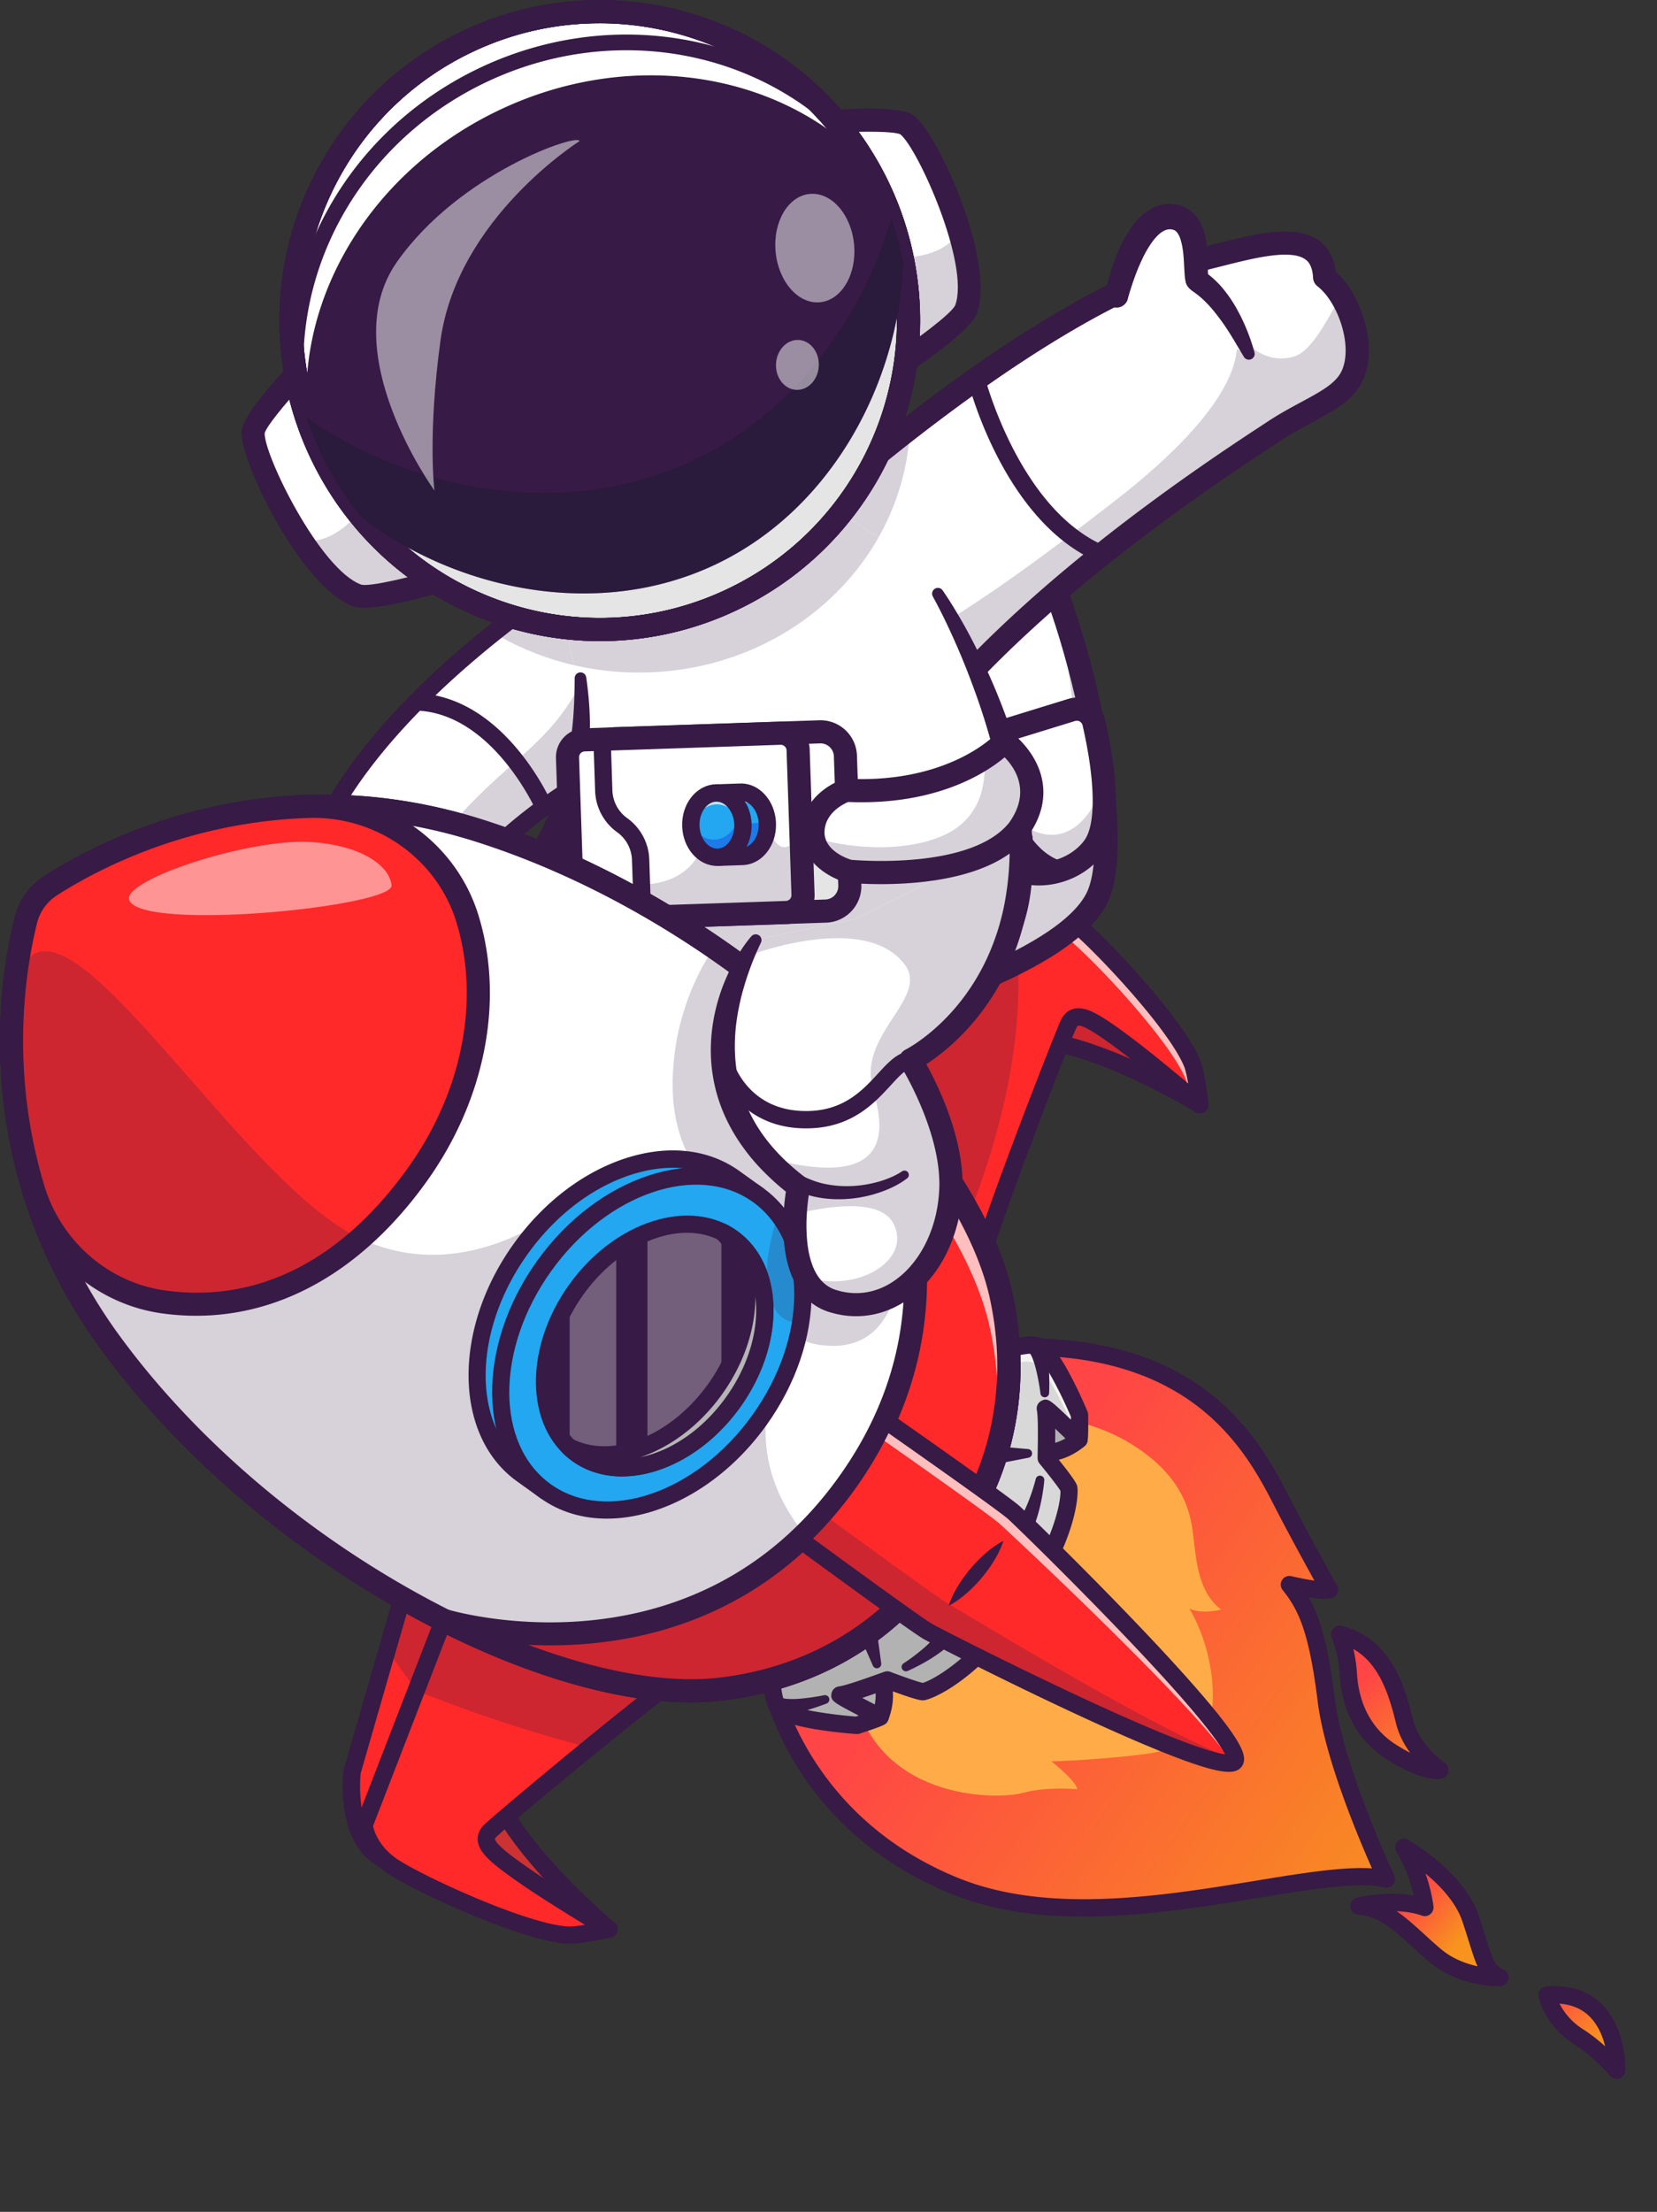 <svg id="Layer_24" data-name="Layer 24" xmlns="http://www.w3.org/2000/svg" xmlns:xlink="http://www.w3.org/1999/xlink" viewBox="0 0 2422.04 3231.75"><rect x="0" y="0" width="2422.04" height="3231.75" fill="#333333" stroke="none"/><defs><style>.cls-1{fill:none;}.cls-2{clip-path:url(#clip-path);}.cls-3{fill:url(#linear-gradient);}.cls-4{fill:#371a45;}.cls-5{fill:#ffac48;}.cls-6{clip-path:url(#clip-path-2);}.cls-7{fill:url(#linear-gradient-2);}.cls-8{clip-path:url(#clip-path-3);}.cls-9{fill:url(#linear-gradient-3);}.cls-10{fill:#b2b2b2;}.cls-11{fill:#ff2929;}.cls-12{opacity:0.25;}.cls-13{fill:#f75252;}.cls-14{opacity:0.7;}.cls-15{fill:#fff;}.cls-16{opacity:0.2;}.cls-17{fill:#d8d8d8;}.cls-18{fill:#e5e5e5;}.cls-19{fill:#22a7f0;}.cls-20{clip-path:url(#clip-path-4);}.cls-21{fill:#1c7aea;}.cls-22{clip-path:url(#clip-path-5);}.cls-23{clip-path:url(#clip-path-6);}.cls-24{fill:url(#linear-gradient-4);}.cls-25{fill:#cc3232;}.cls-26{opacity:0.3;}.cls-27{clip-path:url(#clip-path-7);}.cls-28{clip-path:url(#clip-path-8);}.cls-29{fill:#b5b5b5;}.cls-30{opacity:0.5;}.cls-31{opacity:0.35;}.cls-32{fill:#111a28;}</style><clipPath id="clip-path" transform="translate(-4.85 685)"><path class="cls-1" d="M1880.66,1513.1c25,48.75,67.36,124.7,67.36,124.7-11.19,3.64-58.42-7.52-58.42-7.52,26.29,32.65,41.44,69.29,54,169.87s87.66,260.29,87.66,260.29c-45.09-10.28-123.72,4.54-215.62,19.37-130.62,21.07-288.06,42.13-414.14-8.87-234.39-94.81-271-301.88-271-301.88l348.25-485.65c8.37-.29,16.52-.43,24.54-.43,253.17,0,331.34,140.22,377.4,230.12"/></clipPath><linearGradient id="linear-gradient" x1="-3119.52" y1="-3037.83" x2="-3115.3" y2="-3037.83" gradientTransform="matrix(0, 195.46, -195.46, 0, -592199.24, 611262.47)" gradientUnits="userSpaceOnUse"><stop offset="0" stop-color="#ff4545"/><stop offset="1" stop-color="#f7931e"/></linearGradient><clipPath id="clip-path-2" transform="translate(-4.85 685)"><path class="cls-1" d="M2057.68,1829.75c10.93,44.45,51.86,71.45,51.86,71.45s-19.4,5.88-69.91-25.74-62.07-82.24-64-114.9a189.61,189.61,0,0,0-12.63-57.69c65.93,16.75,83.72,82.43,94.65,126.88"/></clipPath><linearGradient id="linear-gradient-2" x1="-3137.66" y1="-2821.26" x2="-3133.44" y2="-2821.26" gradientTransform="translate(-115594.23 132561.32) rotate(90) scale(41.69)" xlink:href="#linear-gradient"/><clipPath id="clip-path-3" transform="translate(-4.85 685)"><path class="cls-1" d="M2154.44,2118.41c20.07,60,19.95,75.51,42.85,86,0,0-54.14,1.68-93.6-31.22s-69.3-70.86-112.3-73.16c0,0,54.9-13,96.13,2,0,0-4.4-43.93-30.62-87.59,0,0,77.48,44.06,97.54,104"/></clipPath><linearGradient id="linear-gradient-3" x1="-3268.68" y1="-2637.24" x2="-3264.46" y2="-2637.24" gradientTransform="translate(-59961.4 78982) rotate(90) scale(23.53)" xlink:href="#linear-gradient"/><clipPath id="clip-path-4" transform="translate(-4.85 685)"><rect class="cls-1" x="1051.13" y="472.4" width="72.38" height="95.14"/></clipPath><clipPath id="clip-path-5" transform="translate(-4.85 685)"><rect class="cls-1" x="1014.62" y="473.64" width="76.23" height="56.54"/></clipPath><clipPath id="clip-path-6" transform="translate(-4.85 685)"><path class="cls-1" d="M2368.08,2339.72s-27.46-31-55.46-48.67c-38.89-24.51-46.48-61-46.48-61,3.76-.31,7.37-.46,10.86-.46,94.4,0,91.08,110.11,91.08,110.11"/></clipPath><linearGradient id="linear-gradient-4" x1="-3246.81" y1="-2642.7" x2="-3242.59" y2="-2642.7" gradientTransform="translate(-61093.92 80132.72) rotate(90) scale(24)" xlink:href="#linear-gradient"/><clipPath id="clip-path-7" transform="translate(-4.85 685)"><rect class="cls-1" x="951.23" y="1103.61" width="108.13" height="351.12"/></clipPath><clipPath id="clip-path-8" transform="translate(-4.85 685)"><rect class="cls-1" x="837.54" y="1140.41" width="68.02" height="318.86"/></clipPath></defs><g class="cls-2"><rect class="cls-3" x="978.26" y="1092.49" width="1205.21" height="1219.95" transform="translate(-726.93 2694) rotate(-54.7)"/></g><path class="cls-4" d="M1589.37,2115.32c-66.85,0-132.88-8.47-192.63-32.63C1158.58,1986.35,1119.55,1780,1118,1771.27a12.68,12.68,0,0,1,2.18-9.59L1468.42,1276a12.66,12.66,0,0,1,9.86-5.28c287.28-9.78,369.53,150.46,413.65,236.57,24.58,48,66.73,123.56,67.15,124.31a12.67,12.67,0,0,1-7.15,18.22c-7,2.28-20.41,1.19-34.2-1,16.8,29.56,28.48,70,38.44,149.74,12.15,97.41,85.8,254.88,86.54,256.46a12.66,12.66,0,0,1-14.27,17.74c-38.18-8.71-105.61,2.33-183.7,15.11C1766.39,2100.72,1677.16,2115.32,1589.37,2115.32Zm-445.32-343.45c7.54,31.63,57.5,204.53,262.19,287.33,131.64,53.24,299.51,25.77,434.41,3.69,67.17-11,126.73-20.72,169.61-18-20.86-47-69.16-162.41-79.24-243.14-12.46-99.84-27-133.39-51.29-163.5a12.67,12.67,0,0,1,12.78-20.28c11,2.59,23.49,5,33.62,6.51-14.31-25.92-39.69-72.27-56.75-105.57-41.23-80.49-117.78-229.6-384-223Z" transform="translate(-4.85 685)"/><path class="cls-5" d="M1493,1383.64s88.06-6.53,164.88,40.91c65.57,40.5,84.75,85.92,90.15,126.31s6.38,88.72,41.66,115.89c0,0-28,7.54-46.29-1.4,0,0,58.18,91.36,22.81,198.61,0,0-36.41,2.43-66.77,10.11s-130.64,14-157.71,14.55c0,0,36.12,28.36,37.78,40.59,0,0-44.24-4.41-80.39,5.56s-218.8,12.47-248.92-157.32S1493,1383.64,1493,1383.64" transform="translate(-4.85 685)"/><g class="cls-6"><rect class="cls-7" x="1916.51" y="1679.34" width="239.55" height="251.28" transform="translate(-680.07 2261.65) rotate(-36.74)"/></g><path class="cls-4" d="M2105.18,1914.27c-11.25,0-34.07-4.16-72.27-28.07-53.73-33.63-67.66-86.48-69.89-124.9a178.85,178.85,0,0,0-11.64-53.45,12.68,12.68,0,0,1,14.77-17.25c75,19.06,93.77,95.21,103.83,136.12,9.64,39.18,46.16,63.66,46.53,63.9a12.67,12.67,0,0,1-3.3,22.7A28.22,28.22,0,0,1,2105.18,1914.27ZM1983,1724.33a205.68,205.68,0,0,1,5.31,35.5c1.89,32.46,13.48,77,58,104.89,7.34,4.59,13.93,8.32,19.81,11.35-8.68-11.83-16.62-26.39-20.78-43.3C2035.08,1790.88,2020.86,1745.78,1983,1724.33Z" transform="translate(-4.85 685)"/><g class="cls-8"><rect class="cls-9" x="1954.61" y="1969.71" width="279.46" height="281.03" transform="translate(-875.45 3015.27) rotate(-49.46)"/></g><path class="cls-4" d="M2195.79,2217c-10.54,0-61.33-1.76-100.21-34.16-9.1-7.59-17.62-15.37-25.86-22.89-26.94-24.58-50.2-45.82-79-47.36a12.67,12.67,0,0,1-2.25-25c2-.48,43.42-10.07,83-3-3.73-15.93-11.18-40-25.46-63.76a12.67,12.67,0,0,1,17.13-17.54c3.33,1.9,81.94,47.19,103.29,111,4.12,12.29,7.33,22.54,10.17,31.59,10.78,34.4,13.22,41.06,25.92,46.85a12.67,12.67,0,0,1-4.86,24.19C2197.46,2217,2196.82,2217,2195.79,2217Zm-149.44-109.52c13.9,9.53,27,21.49,40.45,33.76,8,7.33,16.34,14.92,25,22.14,16.69,13.91,36.48,21,52.77,24.59-4.13-8.94-7.64-20.13-12.13-34.45-2.8-8.94-6-19.07-10-31.13-9.35-27.93-33-52.58-53.95-70,9.37,26.79,11.51,47.09,11.64,48.35a12.67,12.67,0,0,1-16.94,13.16C2071.63,2109.68,2058.7,2107.93,2046.35,2107.52Z" transform="translate(-4.85 685)"/><path class="cls-10" d="M1291.33,1823.59s14.16-31.63-.35-59.42-46.85-7.85-46.85-7.85l-39.37,29.27,6,31.33Z" transform="translate(-4.85 685)"/><path class="cls-10" d="M1582,1418.27s-25.42,23.56-56.39,18.74-22.47-41.86-22.47-41.86l15.09-46.67,31.58-4.43Z" transform="translate(-4.85 685)"/><path class="cls-4" d="M1291.33,1836.26c-.34,0-.69,0-1,0l-80.63-6.67a12.67,12.67,0,0,1-11.4-10.27l-6-31.33a12.68,12.68,0,0,1,4.89-12.53l39.37-29.27c.3-.22.61-.42.92-.62,2.14-1.32,21.44-12.71,40.83-7.39,10.21,2.82,18.47,9.79,23.89,20.18,17.15,32.84,1.36,68.93.68,70.45A12.66,12.66,0,0,1,1291.33,1836.26Zm-70-31.17,61.1,5.06c2.49-9.57,4.76-25.81-2.71-40.11-2.84-5.44-6-6.86-8.09-7.45-7.14-2-17,2.32-20.52,4.3L1218.68,1791Z" transform="translate(-4.85 685)"/><path class="cls-11" d="M1161.66,827.11l258.77-179.88s89.24-42.82,135.15,2.09S1758.66,929,1758.66,929s-138-85.73-244.52-95.86-242.53,126.94-242.53,126.94" transform="translate(-4.85 685)"/><g class="cls-12"><path class="cls-4" d="M1161.66,827.11l258.77-179.88s89.24-42.82,135.15,2.09S1758.66,929,1758.66,929s-138-85.73-244.52-95.86-242.53,126.94-242.53,126.94" transform="translate(-4.85 685)"/></g><path class="cls-4" d="M1271.61,972.79a12.68,12.68,0,0,1-9-21.59c5.73-5.77,141.34-141.3,252.74-130.63,70.24,6.68,152.14,44.31,202.58,70.9-47.83-70.14-138.86-201.46-171.2-233.09-36.84-36-111.2-4.08-120-.11L1168.89,837.51a12.67,12.67,0,0,1-14.46-20.81L1413.2,636.83a13.31,13.31,0,0,1,1.75-1c4-1.9,97.83-46.07,149.49,4.46,46.33,45.31,198.3,272.09,204.75,281.73A12.67,12.67,0,0,1,1752,939.8c-1.36-.84-136.72-84.28-239-94-99.5-9.41-231,121.94-232.34,123.26A12.63,12.63,0,0,1,1271.61,972.79Z" transform="translate(-4.85 685)"/><path class="cls-13" d="M1218.68,873.82l281.22-235s35.47-8.11,72.85,21.91c39.76,31.94,151.78,151.18,174.75,208.15,6.32,15.67,11.16,60.16,11.16,60.16s-69.51-59.66-114.66-93-66.94-45.79-77-25.3c-10.52,21.49-135.25,343.49-136.41,377.63s-212-314.59-212-314.59" transform="translate(-4.85 685)"/><path class="cls-11" d="M1218.69,873.81s116.55,192.8,176.76,277.68c20.77,29.25,34.88,45.68,35.17,36.94,1.18-34.16,125.92-356.17,136.43-377.66,10-20.48,31.79-8,76.93,25.3s114.69,93,114.69,93-4.86-44.5-11.15-60.17c-23-57-135-176.2-174.77-208.12-37.37-30-72.84-21.92-72.84-21.92l-15.11,12.62Z" transform="translate(-4.85 685)"/><g class="cls-14"><path class="cls-15" d="M1218.69,873.81s2.33,3.89,6.55,10.77l250.44-209.27,15.11-12.62s35.47-8.11,72.84,21.91c39.78,31.92,151.8,151.17,174.77,208.13,2.19,5.53,4.26,14.7,5.95,24.15,8.83,7.48,14.32,12.16,14.32,12.16s-4.86-44.5-11.15-60.17c-23-57-135-176.2-174.77-208.12-37.37-30-72.84-21.92-72.84-21.92l-15.11,12.62Z" transform="translate(-4.85 685)"/></g><g class="cls-12"><path class="cls-4" d="M1218.69,873.81s116.55,192.8,176.76,277.68c46.28-103.92,124-307.28,89.35-500Z" transform="translate(-4.85 685)"/></g><path class="cls-4" d="M1428.18,1203.74c-10.74,0-28.46-17.18-121-163.06-50.12-79-98.83-159.5-99.31-160.31a12.66,12.66,0,0,1,2.72-16.27l281.22-235a12.72,12.72,0,0,1,5.3-2.63c1.69-.38,41.92-9.09,83.6,24.39,40.84,32.8,154.51,153.6,178.57,213.28,6.78,16.82,11.49,58.8,12,63.53a12.67,12.67,0,0,1-20.85,11c-.69-.59-69.68-59.74-113.93-92.38-14.14-10.42-47.28-34.82-56-32.7-.47.12-1.31,1.26-2.06,2.77-14.34,29.32-134.12,343.08-135.12,372.5-.29,8.47-5.9,12.91-10.6,14.14A17.6,17.6,0,0,1,1428.18,1203.74Zm-193-327.17c73,120.44,154.93,249.23,187.16,290.13,22.65-83.52,126.26-347,133.35-361.49,4.29-8.78,10.61-14.24,18.78-16.24,17.35-4.23,37.79,7.95,77.08,36.91,28,20.62,65.43,51.49,90,72.06-1.71-9.88-3.71-19.24-5.76-24.33-22.22-55.11-132.72-172.31-170.93-203-26.56-21.33-51.39-20.74-59.48-19.83Z" transform="translate(-4.85 685)"/><path class="cls-15" d="M1108.43,29.33l12.87,75.91,6.54,38.67,113,666.82s44-10.47,102-29.36c11.33-3.69,23.21-7.7,35.38-12,90.76-32.14,198.48-81.3,229.42-141,46.23-89.2-29.68-448-121.13-574.73-41.9-58.08-181.71-52.46-279-40.45-10.89,1.31-21.25,2.74-30.86,4.17-40.56,6-68.18,12-68.18,12" transform="translate(-4.85 685)"/><g class="cls-16"><path class="cls-4" d="M1121.3,105.24l6.54,38.67,89.73,529.46,23.28,137.36,2.66-.65,1.71-.43,1.61-.41c.43-.09.85-.21,1.28-.3.16-.06.37-.08.53-.14.79-.2,1.67-.42,2.59-.67a5.55,5.55,0,0,0,.62-.15l2.4-.62c1.16-.29,2.34-.61,3.58-.94.89-.26,1.84-.48,2.79-.74l3-.8c1.27-.33,2.62-.71,4-1.06,2.78-.77,5.74-1.57,8.85-2.44,2.75-.74,5.64-1.55,8.64-2.42,3.47-1,7.11-2,10.87-3.12,13.9-4.06,29.77-8.89,46.88-14.47,3.32-1.08,6.71-2.2,10.12-3.33,2.38-.79,4.82-1.62,7.26-2.45,5.89-2,11.94-4.08,18-6.25,90.79-32.15,198.48-81.3,229.38-141,38.1-73.45-6.62-329.73-74.7-488.69,39.87,143.13,58.22,302.28,29.5,357.63-14.2,27.37-109.64-35.39-118.58-82.17-23-120.65-75.83-270.58-204.12-337.39-3.33-1.74-64.66,21-118.41,27.48" transform="translate(-4.85 685)"/></g><path class="cls-4" d="M1227.19,831.34,1089.08,16.26l15.77-3.42c33-7.16,324.61-67.14,395.38,30.91,43.64,60.45,87.71,178.4,115,307.83,10.51,49.82,42.12,217.59,7.39,284.58-59.15,114.1-364.92,187.93-377.91,191ZM1127.81,42.6l126.63,747.34c94.73-24.57,297.71-91.22,338.21-169.33,43-83-33.13-437-119.81-557.09C1426.57-.57,1221.34,24.34,1127.81,42.6Z" transform="translate(-4.85 685)"/><path class="cls-15" d="M1571.54,352.25l-124.66,38.39a26,26,0,0,0-18.16,25.95c1.63,43.47,10.51,143.67,57.24,166.86,38.79,19.24,91.72,4,117.26-30.28,28.57-38.35,11.34-134.7.55-181.89a25.48,25.48,0,0,0-32.23-19" transform="translate(-4.85 685)"/><g class="cls-16"><path class="cls-4" d="M1428.73,416.6c1.61,43.46,10.51,143.67,57.24,166.84,38.8,19.25,91.71,4,117.27-30.29,17.55-23.59,17.8-69.12,12.87-111.64-1.22,22.07-6.53,41-15.29,54.58-50.18,77.89-114,13.87-114,13.87s-4.35,20-10.73,22.56c-26.65,10.54-40-79-45.89-125.52a25.49,25.49,0,0,0-1.43,9.6" transform="translate(-4.85 685)"/></g><path class="cls-4" d="M1523.52,608.73a101.33,101.33,0,0,1-45.06-10.15c-53-26.3-64.5-124.92-66.62-181.36a43,43,0,0,1,30.07-42.72l124.66-38.39a42.12,42.12,0,0,1,33.35,3.77,43.07,43.07,0,0,1,20.31,27.63c15.26,66.7,27,154.8-3.46,195.75C1595.19,592.22,1558.81,608.73,1523.52,608.73Zm53-240.34-124.66,38.39a9.12,9.12,0,0,0-6.25,9.17c3,80.84,21.38,139.23,47.87,152.37,30.64,15.19,74.69,3.64,96.21-25.25,17.27-23.18,16.38-86-2.37-168a9,9,0,0,0-4.28-5.91,8.16,8.16,0,0,0-6.52-.75Z" transform="translate(-4.85 685)"/><path class="cls-4" d="M1556.47,573c.19.07-.1,0-.4-.07a5.83,5.83,0,0,1-.87-.22c-.66-.22-1.28-.34-2-.63-1.38-.48-2.77-1-4.19-1.66a66.4,66.4,0,0,1-8.39-4.44,86.86,86.86,0,0,1-15.57-12.22c-9.75-9.33-17.76-21-24.14-33.71l-4.43-9.77c-1.51-3.26-2.54-6.74-3.85-10.11-2.59-6.72-4.61-14-6.65-21.1s-3.74-14.32-5.1-21.54c-.66-3.61-1.27-7.23-1.7-10.84a79.64,79.64,0,0,1-.68-10.4v-.49a4.45,4.45,0,0,0-8.86-.71,84.71,84.71,0,0,0-.69,12.21c0,3.93.22,7.82.48,11.69.55,7.75,1.51,15.42,2.7,23s2.43,15.11,4.38,22.79c1,3.8,1.69,7.69,2.93,11.47l3.64,11.36c5.48,15,13.08,29.68,23.74,42.63a113,113,0,0,0,18.07,17.91,94.35,94.35,0,0,0,10.84,7.46c1.9,1.16,3.91,2.23,6,3.25,1,.53,2.18,1,3.26,1.48.53.24,1.17.49,1.8.72s1.2.47,2.29.79a14.91,14.91,0,1,0,7.38-28.89" transform="translate(-4.85 685)"/><path class="cls-4" d="M1295.56,95.22c15.1-4.39,30.55-8.44,45.91-12.24s30.84-7.3,46.3-10.36,31-5.85,46.36-7.75,30.78-3.29,45.3-2.89h.07a16.91,16.91,0,1,0,1-33.8c-.48,0-1,0-1.47,0-17.46,1-33.78,4-49.9,7.42s-31.81,7.65-47.4,12.14-31,9.41-46.24,14.58-30.38,10.57-45.55,16.42a8.71,8.71,0,0,0,5.53,16.5Z" transform="translate(-4.85 685)"/><path class="cls-17" d="M1808.9-205c-4.45-11.32-9.94-16.78-9.94-16.78A131.56,131.56,0,0,0,1808.9-205" transform="translate(-4.85 685)"/><path class="cls-15" d="M1094.13,147s400.15-386.62,681.19-456.53c73-18.15,162.06-45.61,165.74,29.55,35.94,27.87,60.6,100.87,40.07,144.51-16.16,34.32-64.25,47.59-114.28,80.76S1469,197.42,1306.62,442" transform="translate(-4.85 685)"/><path class="cls-15" d="M1094.15,147l175.5,243.6,37,51.35c1.28-1.92,2.56-3.8,3.89-5.72,163.84-242.23,506.7-458,556.31-491,50.07-33.18,98.16-46.45,114.32-80.77,15.56-33.09,5.12-83.07-16.48-117.43-6.91-10.94-14.92-20.32-23.61-27.05-3.66-75.19-92.77-47.73-165.76-29.56C1494.26-239.62,1094.15,147,1094.15,147" transform="translate(-4.85 685)"/><g class="cls-16"><path class="cls-4" d="M1122.55,123.1l66,91.54C1274.35,149.23,1330.51,50.81,1335-60,1212.44,36.28,1122.55,123.1,1122.55,123.1" transform="translate(-4.85 685)"/></g><path class="cls-18" d="M726.31,239.72c61.44,36.74,134.32,58,212.52,58,6.29,0,12.5-.13,18.7-.43L953.73,86s-109.28,59.16-227.42,153.7" transform="translate(-4.85 685)"/><path class="cls-17" d="M844.88,287.14a419.06,419.06,0,0,0,94,10.56c151.5,0,283.12-79.72,349.87-196.94-73-53.67-185.19-104-309.21-44.67C809.75,137.37,828.92,244.83,844.88,287.14" transform="translate(-4.85 685)"/><g class="cls-16"><path class="cls-4" d="M1196.68,305.36l110,136.59c1.28-1.92,2.56-3.8,3.89-5.72,163.84-242.23,506.7-458,556.31-491,50.06-33.18,98.16-46.45,114.32-80.77,15.56-33.09,5.12-83.07-16.48-117.43-20,36.33-43.29,81.32-67.82,88.73-43,12.95-73.36-19.54-88-40.86,13,33.17,5.31,111.84-172,250-206,160.4-325.91,236.52-440.23,260.46" transform="translate(-4.85 685)"/></g><path class="cls-4" d="M1306.6,458.85a16.89,16.89,0,0,1-14-26.23C1363.33,326,1516.9,153.7,1846.48-61.56c4.54-3,8.26-5.4,11-7.24,17.16-11.38,34.16-20.53,49.16-28.61,28.34-15.26,50.72-27.31,59.16-45.26,17.18-36.5-5.23-100.78-35.13-124a16.9,16.9,0,0,1-6.52-12.52c-.94-19.17-8.5-24.76-11-26.6-21.37-15.82-76.22-1.94-120.29,9.21l-13.51,3.4c-273.39,68-669.57,448.45-673.53,452.29a16.89,16.89,0,1,1-23.47-24.3c16.47-15.91,406.65-390.57,688.84-460.78,4.41-1.09,8.88-2.22,13.38-3.36,56.25-14.23,114.43-29,148.67-3.62,13.52,10,21.57,25,24,44.55,37.54,34.41,62.76,109.84,39.12,160.08-13.19,28-41.24,43.13-73.71,60.62-15.07,8.11-30.65,16.5-46.52,27-2.83,1.88-6.6,4.34-11.23,7.37-324.77,212.12-475.23,380.6-544.26,484.58A16.87,16.87,0,0,1,1306.6,458.85Z" transform="translate(-4.85 685)"/><path class="cls-15" d="M1636.89-252.15s26.92-124.46,83.22-115.93c39.71,6,30.23,72.74,34.28,91.44,2.47,6,37,15.76,76.42,109.75" transform="translate(-4.85 685)"/><path class="cls-4" d="M1653.4-248.58c1.2-4.5,2.75-9.69,4.31-14.52s3.18-9.8,4.93-14.63a295.65,295.65,0,0,1,11.57-28.17,153.62,153.62,0,0,1,14.39-25c5.3-7.39,11.37-13.58,17-16.55a20.17,20.17,0,0,1,7.89-2.47,21.14,21.14,0,0,1,4,.11,14.72,14.72,0,0,1,3.26.88,11,11,0,0,1,5,4.06,31.9,31.9,0,0,1,4.53,9.31c2.6,7.79,4,17.48,4.73,27.57.4,5.07.64,10.31.93,15.8.14,2.75.29,5.58.54,8.61a75.8,75.8,0,0,0,1.43,10.53l.07.3a14.77,14.77,0,0,0,.83,2.59,24.9,24.9,0,0,0,1.68,3.14l.49.73.32.41.66.83a21.76,21.76,0,0,0,2.22,2.32,35.52,35.52,0,0,0,2.77,2.28l3.69,2.69c2.16,1.54,4.1,3,6,4.52a135.85,135.85,0,0,1,11,10c7.24,7.12,13.75,15.4,20.17,23.94s12.37,17.68,18.09,27.06,11.35,18.95,17.08,28.59l0,0a8.51,8.51,0,0,0,11.67,3,8.52,8.52,0,0,0,3.87-9.55,297.72,297.72,0,0,0-11.21-32.93A271.42,271.42,0,0,0,1812-234.86a193.3,193.3,0,0,0-20.76-29.93A138.58,138.58,0,0,0,1778-278.31c-2.38-2.12-4.86-4.17-7.2-6l-3-2.45c-.39-.31-.64-.57-.47-.44a7.08,7.08,0,0,1,.76.79l.32.42.51.71a11.68,11.68,0,0,1,1.15,2.22l.91,2.9a52,52,0,0,1-.45-5.58l-.2-7.6c-.08-5.32-.13-10.89-.37-16.62-.53-11.46-1.4-23.47-5.19-36.39a68,68,0,0,0-9.45-19.81,48.05,48.05,0,0,0-19.69-16.35,51,51,0,0,0-12.26-3.69,57,57,0,0,0-12.21-.67,56,56,0,0,0-23,6.67c-13.5,7.36-22.44,17.57-29.75,27.63a190.23,190.23,0,0,0-17.55,31.36,303.29,303.29,0,0,0-12,32.25q-2.49,8.14-4.63,16.37c-1.38,5.58-2.6,10.85-3.77,16.9a16.89,16.89,0,0,0,13.36,19.8,16.9,16.9,0,0,0,19.53-12.16Z" transform="translate(-4.85 685)"/><path class="cls-4" d="M1615.76,137.41a12.63,12.63,0,0,1-4.93-1c-137.56-58.2-189.06-256.2-191.19-264.61a12.67,12.67,0,0,1,9.17-15.38,12.7,12.7,0,0,1,15.39,9.17c.49,1.93,50.61,194.22,176.5,247.49a12.67,12.67,0,0,1-4.94,24.33Z" transform="translate(-4.85 685)"/><path class="cls-15" d="M953.73,86S611.47,271.27,483.45,510.3l203,85.46s123.18-139.68,273.1-184.21" transform="translate(-4.85 685)"/><path class="cls-15" d="M483.43,510.3l141,59.37,62,26.09S809.66,456.08,959.56,411.54l-2-110.38L953.74,86S611.46,271.26,483.43,510.3" transform="translate(-4.85 685)"/><g class="cls-16"><path class="cls-4" d="M624.46,569.67l62,26.09S809.66,456.08,959.56,411.54c0,0-52-202.78-105.71-98.38S732.24,426.44,624.46,569.67" transform="translate(-4.85 685)"/></g><g class="cls-16"><path class="cls-4" d="M726.31,239.72c61.44,36.74,134.32,58,212.52,58,6.29,0,12.5-.13,18.7-.43L953.73,86s-109.28,59.16-227.42,153.7" transform="translate(-4.85 685)"/></g><path class="cls-4" d="M686.48,608.43a12.63,12.63,0,0,1-4.91-1L478.53,522a12.65,12.65,0,0,1-6.25-17.65C600.62,264.69,933.59,82.51,947.7,74.88a12.67,12.67,0,0,1,12.06,22.28C956.43,99,631,277,501.36,504.09l181.8,76.53C710.33,551.53,821.58,439.33,956,399.41a12.66,12.66,0,1,1,7.21,24.28c-144.57,42.95-266,179.09-267.2,180.46A12.68,12.68,0,0,1,686.48,608.43Z" transform="translate(-4.85 685)"/><path class="cls-4" d="M800.18,507.22a12.68,12.68,0,0,1-11.61-7.58h0c-.63-1.43-64.19-143-175.47-146.39a12.67,12.67,0,1,1,.77-25.32C741.23,331.79,809,483,811.77,489.47a12.67,12.67,0,0,1-11.59,17.75Z" transform="translate(-4.85 685)"/><path class="cls-15" d="M1375.55,182.11c38.66,62.09,130.14,245.71,121.49,407.3-5.55,103.8-47,140.33-123.37,194.74-214,152.37-597.56-186.29-597.56-186.29s56-83.28,67.2-145.69c6.16-34.27,15.74-64.63,10-146.84,0,0-89.85-145.85,126.16-249.23s396,126,396,126" transform="translate(-4.85 685)"/><path class="cls-15" d="M776.09,597.87s383.62,338.65,597.57,186.26c76.43-54.39,117.81-90.91,123.38-194.7,1.73-32.56-.59-66-5.7-99.15C1471,358.8,1406.43,231.7,1375.56,182.13c0,0-180-229.41-396.07-126S853.37,305.34,853.37,305.34c5.69,82.21-3.89,112.57-10,146.81-2.58,14.36-7.56,29.86-13.65,45.14-20.39,51.22-53.58,100.58-53.58,100.58" transform="translate(-4.85 685)"/><g class="cls-16"><path class="cls-4" d="M776.09,597.87s383.62,338.65,597.57,186.26c76.43-54.39,117.81-90.91,123.38-194.7,1.73-32.56-.59-66-5.7-99.15-155.45,73.22-540,89.41-661.67,7-20.39,51.22-53.58,100.58-53.58,100.58" transform="translate(-4.85 685)"/></g><g class="cls-16"><path class="cls-4" d="M844.88,287.14a419.06,419.06,0,0,0,94,10.56c151.5,0,283.12-79.72,349.87-196.94-73-53.67-185.19-104-309.21-44.67C809.75,137.37,828.92,244.83,844.88,287.14" transform="translate(-4.85 685)"/></g><path class="cls-4" d="M1368.38,186.57c13.23,24,25,49.1,36,74.34s20.86,51,30,76.93c9,26,17.06,52.21,23.55,78.74,6.78,26.44,12.56,53,16.93,79.77a454.12,454.12,0,0,1,5.64,80.49c-.62,26.75-3.65,53.35-11.65,77.47S1447.38,699.67,1429,718s-40.34,34.59-62.79,50.69a191.75,191.75,0,0,1-69.64,31.85c-25.15,5.84-51.55,7.26-78,5.09a400.57,400.57,0,0,1-78.74-14.91,614.86,614.86,0,0,1-76.45-27.91c-50-21.87-97.93-49.12-144.05-79.13q-34.56-22.56-67.75-47.28c-22-16.4-44-33.64-64.33-51.24l2.84,22.08a500.05,500.05,0,0,0,40.4-68.48c5.77-12,11.2-24.2,15.84-36.89a255.61,255.61,0,0,0,11.38-39.58c1.38-7.31,2.12-13.11,3.19-19.48s2-12.81,2.92-19.41a331.61,331.61,0,0,0,3.19-40c.67-26.69-1.61-52.91-5.28-78.72a8.47,8.47,0,0,0-16.85,1.11v.06c-.25,25.57-1,51-3.92,75.7-1.52,12.37-3.69,24.48-6.33,36.67l-8.52,37c-6,22.72-16.34,45.49-27.54,67.67C793,534.1,787,545.12,780.9,556.07s-12.56,22-18.81,32.37l-.13.2a16.67,16.67,0,0,0,3,21.88c21.84,18.86,43.82,36.07,66.53,53s45.79,33,69.46,48.48c47.36,30.8,96.73,58.93,149,81.79a647.55,647.55,0,0,0,80.65,29.42,434.28,434.28,0,0,0,85.4,16.12c29.17,2.39,59.14.91,88.36-5.89,29.18-6.59,57.44-19.83,81.53-37.25,22.8-16.4,46.07-33.25,67.17-54.42a207.83,207.83,0,0,0,28.46-35.37A185.5,185.5,0,0,0,1501,665c9.54-29,12.66-58.47,13.37-87.37.26-14.5,0-29-1.1-43.37-.91-14.4-2.54-28.69-4.51-42.9a558.09,558.09,0,0,0-18.17-83.75c-8.23-27.28-18-54-28.7-80.17S1439,275.65,1426,250.59q-9.72-18.81-20.53-37.05c-7.18-12.17-14.63-24.18-22.72-35.89a8.45,8.45,0,0,0-14.38,8.84Z" transform="translate(-4.85 685)"/><path class="cls-15" d="M1211.86,646.17,911.55,656.34a36.52,36.52,0,0,1-37.62-35.17l-6.41-189.11a36.54,36.54,0,0,1,35.17-37.64L1203,384.27a36.52,36.52,0,0,1,37.63,35.16l6.4,189.11a36.52,36.52,0,0,1-35.16,37.63" transform="translate(-4.85 685)"/><path class="cls-18" d="M1245,548l2.25,66.56A30.47,30.47,0,0,1,1217.87,646L905.52,656.54a30.46,30.46,0,0,1-31.38-29.36L867.33,426a30.48,30.48,0,0,1,29.33-31.42l38.2-1.29,4.56,134.59a30.48,30.48,0,0,0,31.42,29.36Z" transform="translate(-4.85 685)"/><path class="cls-4" d="M910.3,673.25A53.44,53.44,0,0,1,857,621.74l-6.39-189.11a53.41,53.41,0,0,1,51.47-55.09l300.3-10.15a53.39,53.39,0,0,1,55.08,51.47L1263.9,608a53.37,53.37,0,0,1-51.47,55.08h0L912.12,673.22Zm301.55-27.08h0Zm-7.62-245h-.66L903.26,411.31a19.64,19.64,0,0,0-18.86,20.17l6.4,189.12A19.66,19.66,0,0,0,911,639.46l300.3-10.17a19.55,19.55,0,0,0,18.86-20.18L1223.74,420a19.61,19.61,0,0,0-19.51-18.86Z" transform="translate(-4.85 685)"/><path class="cls-15" d="M1154.19,648.27,867.71,658a25.34,25.34,0,0,1-26.18-24.47l-7.14-211.27a25.32,25.32,0,0,1,24.46-26.17l286.48-9.7a25.33,25.33,0,0,1,26.17,24.47l7.15,211.26a25.32,25.32,0,0,1-24.46,26.18" transform="translate(-4.85 685)"/><path class="cls-15" d="M834.46,424.61l7,206.49a27.72,27.72,0,0,0,28.65,26.77l281.69-9.53a27.69,27.69,0,0,0,26.78-28.65l-7-206.48a27.73,27.73,0,0,0-28.66-26.78L861.24,396a27.75,27.75,0,0,0-26.78,28.65" transform="translate(-4.85 685)"/><g class="cls-16"><path class="cls-4" d="M839.65,578.07l1.8,53a27.72,27.72,0,0,0,28.65,26.77l279-9.44A30.47,30.47,0,0,0,1178.48,617l-2.86-84.4c0,.1-.09.15-.13.24-33.89,52.25-49.06-14.8-49.06-14.8l-88.51,3s-.09,77.84-84.22,85.68c-49.29,4.58-88.09-11.82-114.05-28.65" transform="translate(-4.85 685)"/></g><path class="cls-4" d="M866.82,674.87a42.22,42.22,0,0,1-42.17-40.81l-7.14-211.25a42.21,42.21,0,0,1,40.77-43.63l286.47-9.7a42.28,42.28,0,0,1,43.63,40.77l7.15,211.27a42.21,42.21,0,0,1-40.77,43.63l-286.48,9.7Zm279.36-271.64h-.29l-286.47,9.7a8.44,8.44,0,0,0-8.16,8.72l7.15,211.27a8.43,8.43,0,0,0,2.68,5.89,8.17,8.17,0,0,0,6,2.27l286.49-9.7a8.44,8.44,0,0,0,8.14-8.72l-7.14-211.27A8.48,8.48,0,0,0,1146.18,403.23Z" transform="translate(-4.85 685)"/><path class="cls-15" d="M884.83,395.18l2.55,75.33a64.3,64.3,0,0,0,26.93,50.18,64.28,64.28,0,0,1,26.94,50.17l2.86,84.52" transform="translate(-4.85 685)"/><path class="cls-4" d="M944.1,668.05a12.68,12.68,0,0,1-12.66-12.24l-2.85-84.53A51.9,51.9,0,0,0,907,531a77.44,77.44,0,0,1-32.24-60.07l-2.55-75.34a12.67,12.67,0,1,1,25.32-.85L900,470.09a51.94,51.94,0,0,0,21.62,40.29,77.35,77.35,0,0,1,32.25,60L956.77,655A12.66,12.66,0,0,1,944.53,668Z" transform="translate(-4.85 685)"/><path class="cls-19" d="M1126.44,518.1c.87,26-15.47,47.53-36.54,48.24l-35.59,1.21-3.18-93.92,35.59-1.2c21.07-.71,38.84,19.74,39.72,45.67" transform="translate(-4.85 685)"/><g class="cls-14"><g class="cls-20"><path class="cls-15" d="M1123.51,501.81c-7.29-9-17.42-14.46-28.51-14.09l-35.57,1.21,2.65,78.34-7.78.27-3.18-93.92,35.61-1.2c16.37-.56,30.78,11.72,36.78,29.39" transform="translate(-4.85 685)"/></g></g><path class="cls-21" d="M1126.45,518.1c.88,25.95-15.48,47.52-36.54,48.23l-35.61,1.21-3.18-93.92,19.16-.65,1.56,46.07,35.57-1.21a32.65,32.65,0,0,0,18.42-6.61,61.28,61.28,0,0,1,.62,6.88" transform="translate(-4.85 685)"/><path class="cls-4" d="M1054.3,580.21A12.67,12.67,0,0,1,1041.65,568l-3.18-93.92A12.67,12.67,0,0,1,1050.7,461l35.6-1.2c14.2-.46,27.36,5.63,37.41,17.19,9.4,10.81,14.86,25.27,15.39,40.71h0c.52,15.45-3.95,30.25-12.6,41.66-9.24,12.21-22.09,19.2-36.17,19.67l-35.59,1.21Zm9.92-94.34,2.33,68.59,22.93-.78c6.3-.21,12.27-3.64,16.82-9.64,5.15-6.8,7.8-15.86,7.48-25.52h0c-.33-9.64-3.59-18.5-9.19-24.94-4.94-5.68-11-8.66-17.44-8.49Z" transform="translate(-4.85 685)"/><path class="cls-19" d="M1090.81,519.31c.88,25.94-15.46,47.54-36.5,48.25s-38.8-19.74-39.68-45.67,15.47-47.54,36.51-48.25,38.8,19.74,39.67,45.67" transform="translate(-4.85 685)"/><g class="cls-14"><g class="cls-22"><path class="cls-15" d="M1090.82,519.31a58.93,58.93,0,0,1-.32,8.33c-3.91-21.83-20-38-38.81-37.36s-33.74,17.85-36.16,39.9a59.53,59.53,0,0,1-.88-8.3c-.88-25.91,15.45-47.51,36.48-48.22s38.81,19.73,39.69,45.65" transform="translate(-4.85 685)"/></g></g><path class="cls-21" d="M1090.82,519.31c.88,26-15.46,47.55-36.51,48.26s-38.78-19.73-39.66-45.69a44.87,44.87,0,0,1,.06-4.65c6.74,15,20,25.06,34.77,24.56,19.79-.67,35.4-19.78,36.47-43.58a55.22,55.22,0,0,1,4.87,21.1" transform="translate(-4.85 685)"/><path class="cls-4" d="M1053.21,580.24c-13.5,0-26.18-6.07-35.86-17.22-9.4-10.81-14.86-25.27-15.38-40.71-1.11-32.86,20.75-60.38,48.74-61.33,27.8-.93,51.65,25,52.76,57.9h0c.53,15.44-4,30.23-12.59,41.66-9.24,12.21-22.08,19.2-36.14,19.68Zm-1-93.95h-.61c-13.78.47-24.9,16.57-24.27,35.16.33,9.65,3.59,18.51,9.18,24.95,5,5.69,11,8.7,17.41,8.49s12.25-3.64,16.8-9.65c5.14-6.8,7.8-15.86,7.47-25.51h0C1077.53,501.43,1065.71,486.29,1052.17,486.29Z" transform="translate(-4.85 685)"/><g class="cls-23"><rect class="cls-24" x="2242.65" y="2208.73" width="152.25" height="151.87" transform="translate(-934.85 3174.31) rotate(-48.18)"/></g><path class="cls-4" d="M2368.09,2352.38a12.67,12.67,0,0,1-9.49-4.26c-.26-.3-26.64-29.91-52.74-46.35-42.94-27.06-51.77-67.41-52.12-69.12a12.66,12.66,0,0,1,11.35-15.2c32.87-2.75,59.65,5.52,79.64,24.49,37.46,35.54,36.09,95.62,36,98.16a12.65,12.65,0,0,1-12.65,12.28Zm-83.71-109.82a96.89,96.89,0,0,0,35,37.77,242.7,242.7,0,0,1,31.77,24.62c-3.76-15.15-10.79-32.29-23.93-44.71C2316.15,2249.77,2301.78,2243.85,2284.38,2242.56Zm-18.24-12.49h0Z" transform="translate(-4.85 685)"/><path class="cls-4" d="M1534,1450.32a67.86,67.86,0,0,1-10.41-.8c-11.58-1.8-20.83-7.39-26.77-16.15-11.27-16.64-6.66-38.6-6.1-41,.09-.36.19-.71.3-1.06l15.08-46.68a12.7,12.7,0,0,1,10.3-8.65l31.58-4.42a12.58,12.58,0,0,1,13.38,7.5l32.19,74.22a12.68,12.68,0,0,1-3,14.34C1589.48,1428.58,1565.62,1450.32,1534,1450.32Zm-18.67-51.9c-.75,3.86-1.7,14.66,2.51,20.79,1.24,1.82,3.59,4.34,9.65,5.28,15.91,2.47,30.58-4.9,38.85-10.31L1542,1357.94l-14.19,2Z" transform="translate(-4.85 685)"/><path class="cls-17" d="M1464.78,1290.11s46.36-15.93,59.91-7.15c22.5,14.6,58,99.26,58,99.26s.42,34.4-.77,36c0,0-47.24-46.24-49.12-45.24,3,14.87,1.21,66.16,1.34,72.49,0,0,31.13,37.7,33,44s-.45,72.87-72.32,173.11l-165.13-118.42Z" transform="translate(-4.85 685)"/><g class="cls-14"><path class="cls-15" d="M1329.7,1544.22l4.69,3.37,123.93-233.12s46.36-16,59.92-7.18c22.5,14.61,58.06,99.27,58.06,99.27s0,2.54,0,6.25c3.46,3.34,5.62,5.45,5.62,5.45,1.18-1.65.8-36,.8-36s-35.56-84.7-58.06-99.27c-13.56-8.78-59.92,7.14-59.92,7.14Z" transform="translate(-4.85 685)"/></g><path class="cls-10" d="M1132.35,1753.72s-.22,49,12.44,59c21,16.63,112.65,23.14,112.65,23.14s32.7-10.64,33.89-12.3c0,0-58.95-29.9-58.62-32,15.07-1.9,63-20.08,69.09-22,0,0,45.7,17.39,52.27,17.08s68.88-23.8,140.75-124l-165.13-118.42Z" transform="translate(-4.85 685)"/><path class="cls-4" d="M1494.82,1675.31a12.69,12.69,0,0,1-7.38-2.37l-165.13-118.41a12.67,12.67,0,0,1-3.8-16.24l135.08-254.13a12.66,12.66,0,0,1,7.07-6c15.69-5.39,54-16.76,70.92-5.8,24.53,15.92,56.65,90.25,62.84,105a12.47,12.47,0,0,1,1,4.75c.47,38.56-.52,39.93-3.16,43.6a12.68,12.68,0,0,1-19.15,1.66c-8.62-8.45-17.86-17.35-25.84-24.89.09,10.73-.08,22.57-.29,33.88,0,1.77-.06,3.35-.08,4.69,30,36.56,31.74,42.67,32.42,45,2.72,9.47.76,79.48-74.19,184a12.65,12.65,0,0,1-8.24,5.12A11.85,11.85,0,0,1,1494.82,1675.31ZM1346.08,1540.4l145.72,104.49c55.37-80.94,63.88-138.87,63.06-151.73-3.33-5.71-17.94-24.44-30.44-39.58a12.66,12.66,0,0,1-2.9-7.8c0-1.43,0-5,.12-9.92.27-14.95.91-50-1.2-60.3a12.66,12.66,0,0,1,6.48-13.73c9.21-4.88,12.71-1.58,39.92,24.26l3.3,3.14c0-1.46,0-2.93,0-4.37-14.34-33.66-39.37-82.87-52.32-91.27-4.79-2.29-25.13,1-44.22,7Z" transform="translate(-4.85 685)"/><path class="cls-4" d="M1538.34,1350.44c.26-6.46.32-12.75.25-19.15s-.34-12.8-.86-19.3a139.46,139.46,0,0,0-2.91-20,54.24,54.24,0,0,0-3.72-11c-.43-1-1.09-2.07-1.66-3.09a33.18,33.18,0,0,0-2.42-3.34,20.75,20.75,0,0,0-9.65-6.4,12.67,12.67,0,0,0-6.37,24.52c-1.65-.52-2.08-1.36-1.92-1.37a2,2,0,0,1,.49.31c.23.3.48.47.76.88a30.84,30.84,0,0,1,3.35,6.21,118.09,118.09,0,0,1,5.3,16.4,318.87,318.87,0,0,1,6.7,35.83l0,.15a6.35,6.35,0,0,0,12.64-.6" transform="translate(-4.85 685)"/><path class="cls-4" d="M1518.78,1476c-1.58,6.22-3.52,12.68-5.59,18.89s-4.37,12.4-6.9,18.38c-5,11.89-11.11,23.39-18.47,32.06a12.71,12.71,0,1,0,19.37,16.46,12.88,12.88,0,0,0,1.22-1.69c8.1-13.52,12.46-27.23,15.93-40.89,1.7-6.84,3.06-13.68,4.22-20.53s2.08-13.62,2.73-20.71a6.35,6.35,0,0,0-12.47-2.15Z" transform="translate(-4.85 685)"/><path class="cls-4" d="M1507.65,1432.25l-45.11-4a12.79,12.79,0,0,0-2.26,25.49,13.22,13.22,0,0,0,3.57-.19l44.46-8.66a6.4,6.4,0,0,0-.66-12.65" transform="translate(-4.85 685)"/><path class="cls-4" d="M1257.44,1848.56l-.9,0c-16-1.13-96.66-7.71-119.6-25.84-15.8-12.49-17.33-52.43-17.26-69a12.62,12.62,0,0,1,3.45-8.64l197.34-209.48a12.67,12.67,0,0,1,16.6-1.61l165.13,118.41a12.65,12.65,0,0,1,2.91,17.67c-74.93,104.52-140.62,128.85-150.45,129.31-2.5.14-8.84.39-53.05-16.26l-4.34,1.56c-10.68,3.83-21.86,7.8-32.07,11.17,9.7,5.14,21.1,11,31.86,16.5a12.66,12.66,0,0,1,4.55,18.69c-2.62,3.65-3.61,5-40.25,17A12.75,12.75,0,0,1,1257.44,1848.56Zm-112.38-89.86c.44,20,3.89,40.31,7.72,44.22,12,9.47,66.63,17.39,103.09,20.16l4.15-1.38-4-2.11c-33.17-17.47-37.43-19.71-35.79-30a12.66,12.66,0,0,1,10.93-10.56c10.48-1.33,43.48-13.18,57.57-18.24,4.58-1.65,7.93-2.84,9.28-3.27a12.6,12.6,0,0,1,8.33.24c18.34,7,40.77,14.81,47.25,16.12,12.45-3.35,64.59-30,123.47-108.4L1331.31,1561Z" transform="translate(-4.85 685)"/><path class="cls-4" d="M1209.46,1791.9a320.39,320.39,0,0,1-36.1,5.15,119,119,0,0,1-17.23.24,30.92,30.92,0,0,1-7-1.18c-.48-.13-.72-.32-1.09-.44a2.67,2.67,0,0,1-.44-.36c0-.15.88,0,1.9,1.38a12.66,12.66,0,1,0-21.17,13.9,20.71,20.71,0,0,0,9.15,7.08,33.59,33.59,0,0,0,3.94,1.22c1.16.21,2.41.49,3.47.59a55,55,0,0,0,11.65,0,137.5,137.5,0,0,0,19.88-3.66c6.33-1.59,12.48-3.41,18.55-5.38s12-4.06,18.07-6.38a6.35,6.35,0,0,0-3.49-12.16Z" transform="translate(-4.85 685)"/><path class="cls-4" d="M1331.59,1756.45c6.51-2.9,12.59-5.94,18.75-9.24s12.15-6.78,18.09-10.58c11.81-7.68,23.4-16.19,33.61-28.21a12.71,12.71,0,0,0-19.38-16.46,14.7,14.7,0,0,0-1.21,1.7c-5.85,9.75-14.8,19.2-24.44,27.79-4.85,4.31-10,8.43-15.2,12.42s-10.71,7.87-16.1,11.35l-.15.1a6.35,6.35,0,0,0,6,11.13" transform="translate(-4.85 685)"/><path class="cls-13" d="M606.84,1600.85l-87.34,302.8s-11.92,98.26,45.35,127.34,330.09,102.59,330.09,102.59-125.47-103.16-169.26-200.83,42.41-270.45,42.41-270.45" transform="translate(-4.85 685)"/><path class="cls-11" d="M564.84,2031c57.26,29.09,330.07,102.6,330.07,102.6s-125.45-103.15-169.23-200.82c-17.4-38.85-14.28-89.56-4.18-136.56,15.32-71.19,46.62-133.89,46.62-133.89l-161.26-61.48-36,124.9-51.35,177.9s-11.91,98.25,45.35,127.35" transform="translate(-4.85 685)"/><path class="cls-25" d="M587.94,2040.91c85.89,33.1,307,92.68,307,92.68s-125.45-103.15-169.23-200.82a130.25,130.25,0,0,1-8.19-25.12Z" transform="translate(-4.85 685)"/><g class="cls-12"><path class="cls-4" d="M570.84,1725.74,613.15,1785s55.4,6,108.35,11.18c15.33-71.19,46.62-133.89,46.62-133.89l-161.26-61.48Z" transform="translate(-4.85 685)"/></g><path class="cls-4" d="M1292.92,1745.28l-6.07-44.88a12.79,12.79,0,1,0-25.35,3.43,13.2,13.2,0,0,0,1,3.44l18.25,41.44a6.4,6.4,0,0,0,12.2-3.43" transform="translate(-4.85 685)"/><path class="cls-4" d="M894.94,2146.25a13,13,0,0,1-3.3-.43c-11.19-3-274.76-74.2-332.53-103.54-64.43-32.71-52.71-135.79-52.18-140.16a13.36,13.36,0,0,1,.4-2l87.34-302.8a12.67,12.67,0,0,1,24.34,7l-87,301.72c-.93,9.53-7.35,90.27,38.6,113.6,40.34,20.49,193.92,64.57,275.7,87.37-41.37-39.24-103.29-104.74-132.16-169.13-45.72-102,39-274,42.64-281.28A12.67,12.67,0,0,1,779.43,1668c-.84,1.67-83,168.58-42.19,259.61,42.09,93.87,164.51,195.22,165.74,196.23a12.67,12.67,0,0,1-8,22.45Z" transform="translate(-4.85 685)"/><path class="cls-13" d="M669.38,1639.87,537,1981.63s3.7,36.19,44.13,62c43,27.41,191.88,95.25,253.21,98.72,16.87,1,60.56-8.73,60.56-8.73s-78.81-46.69-124.83-78.77-64.85-48.71-48.66-64.78c17-16.85,281.94-238.31,313.9-250.36s-366-99.8-366-99.8" transform="translate(-4.85 685)"/><path class="cls-11" d="M537,1981.62s3.71,36.19,44.12,62c43,27.44,191.91,95.26,253.22,98.77,16.89.92,60.55-8.75,60.55-8.75s-78.79-46.7-124.81-78.79-64.86-48.69-48.65-64.77c8.24-8.15,74.78-64.48,144.79-121.65,74.36-60.76,152.65-122.5,169.11-128.7,32-12.08-366-99.82-366-99.82L613.15,1785Z" transform="translate(-4.85 685)"/><g class="cls-12"><path class="cls-4" d="M613.15,1785c96.31,38.76,185.49,66.16,253.09,83.34,74.36-60.75,152.65-122.49,169.11-128.69,32-12.08-366-99.82-366-99.82Z" transform="translate(-4.85 685)"/></g><path class="cls-4" d="M836.76,2155c-1.1,0-2.14,0-3.11-.08-64.24-3.64-215.13-72.54-259.3-100.69-45.08-28.74-49.74-69.63-49.92-71.36a12.75,12.75,0,0,1,.79-5.86l132.35-341.76a12.65,12.65,0,0,1,14.54-7.8c.91.21,92.82,20.5,183.69,42.62,192.56,46.89,193.13,54.83,194,66.84.34,4.85-2.06,11.58-10,14.57-27.57,10.4-286.29,224.52-309.45,247.5-1.2,1.2-2,2.36-2,2.84.78,9,34.54,32.51,49,42.55,45.11,31.45,123.27,77.81,124,78.28a12.67,12.67,0,0,1-3.71,23.26C893.28,2146.92,856.08,2155,836.76,2155ZM550.1,1983c1.71,7.85,9.08,31.61,37.87,50,41.33,26.34,187.79,93.4,247.11,96.77,5.47.31,15-.8,24.89-2.36-27.36-16.65-68.62-42.25-97.12-62.11-40-27.91-58.15-43.37-59.69-61.16-.73-8.38,2.42-16.11,9.36-23,12.39-12.3,228.69-194.15,299.71-242.24-48.94-17.38-197.35-53.7-335-84.22Z" transform="translate(-4.85 685)"/><path class="cls-15" d="M1057,1783.1c236.74-27.19,326.09-200.6,326.09-200.6s135.57-140.27,85.4-373.25S1078.71,646.31,703.26,528a763.09,763.09,0,0,0-125-28.25,728.05,728.05,0,0,0-185.18-1.87c-152.58,18-265.18,79.68-314.2,111.17a84.22,84.22,0,0,0-36.23,50.52C28.54,716.12,6.22,842.53,38.16,992.8a729,729,0,0,0,61.26,174.9A764.49,764.49,0,0,0,166.24,1277c232.46,317.68,654,533.4,890.71,506.14" transform="translate(-4.85 685)"/><path class="cls-4" d="M1014.79,1802.31c-115.12,0-262.56-45.41-412.94-128.13-179-98.49-338.58-236-449.24-387.25a783.39,783.39,0,0,1-68.29-111.67A747.93,747.93,0,0,1,21.64,996.32c-32.19-151.42-10.92-278.51,4.61-340.8a100.85,100.85,0,0,1,43.49-60.65c54-34.7,167.62-95.63,321.35-113.72a747.12,747.12,0,0,1,189.47,1.91,783.84,783.84,0,0,1,127.77,28.87c178.73,56.3,360.17,163.29,510.9,301.26,143.41,131.27,240.27,274.34,265.72,392.5,49,227.57-71.39,368.55-88.07,386.73-11.87,21.63-106.8,180.89-338,207.47h0A386.15,386.15,0,0,1,1014.79,1802.31ZM478.42,509.82A713.59,713.59,0,0,0,395,514.7c-147,17.3-255.46,75.46-307,108.6a67.12,67.12,0,0,0-29,40.39c-14.84,59.46-35.13,180.83-4.35,325.6a714.28,714.28,0,0,0,59.85,170.85A748.27,748.27,0,0,0,179.88,1267c107.8,147.34,263.44,281.44,438.25,377.6C782.49,1735,941.73,1779.39,1055,1766.33h0c224.34-25.77,312.16-189.94,313-191.6a16.92,16.92,0,0,1,2.86-4c1.26-1.32,128.57-137.17,81-358-24-111.48-117.14-248-255.51-374.7C1049.25,703.39,872.31,599,698.18,544.15a750.1,750.1,0,0,0-122.24-27.63A711.56,711.56,0,0,0,478.42,509.82Z" transform="translate(-4.85 685)"/><path class="cls-15" d="M1057,1783.1c236.74-27.19,326.09-200.6,326.09-200.6s135.57-140.27,85.4-373.25S1078.71,646.31,703.26,528a763.09,763.09,0,0,0-125-28.25,728.05,728.05,0,0,0-185.18-1.87c-152.58,18-265.18,79.68-314.2,111.17a84.22,84.22,0,0,0-36.23,50.52C28.54,716.12,6.22,842.53,38.16,992.8a729,729,0,0,0,61.26,174.9A764.49,764.49,0,0,0,166.24,1277c232.46,317.68,654,533.4,890.71,506.14" transform="translate(-4.85 685)"/><path class="cls-15" d="M38.17,992.8a728.37,728.37,0,0,0,61.27,174.9,762.75,762.75,0,0,0,66.8,109.23c232.45,317.7,654,533.43,890.69,506.2,123.85-14.23,207.37-68.45,258.84-117,47-44.17,67.27-83.6,67.27-83.6s135.58-140.28,85.41-373.27S1078.72,646.31,703.26,528a767.09,767.09,0,0,0-125-28.24,726.36,726.36,0,0,0-185.2-1.86c-152.6,18-265.2,79.68-314.2,111.17a84.79,84.79,0,0,0-36.34,51A715.72,715.72,0,0,0,24,777.92,760.7,760.7,0,0,0,38.17,992.8" transform="translate(-4.85 685)"/><path class="cls-15" d="M38.17,992.8a728.37,728.37,0,0,0,61.27,174.9,762.75,762.75,0,0,0,66.8,109.23c232.45,317.7,654,533.43,890.69,506.2,123.85-14.23,207.37-68.45,258.84-117,47-44.17,67.27-83.6,67.27-83.6s135.58-140.28,85.41-373.27c-15.41-71.37-57.93-151.84-120.34-232.58-75.24-97.28-179.37-194.91-299.62-277.29C943,627,825,566.42,703.26,528a767.09,767.09,0,0,0-125-28.24,726.36,726.36,0,0,0-185.2-1.86c-152.6,18-265.2,79.68-314.2,111.17a84.79,84.79,0,0,0-36.34,51A715.72,715.72,0,0,0,24,777.92,760.7,760.7,0,0,0,38.17,992.8" transform="translate(-4.85 685)"/><g class="cls-16"><path class="cls-4" d="M1100.34,1097s-5.95,168.9,104.34,183.3c144.19,18.83,116.24-190,116.24-190l27.2-113.63c-75.25-97.28-179.38-194.91-299.63-277.29a364.13,364.13,0,0,0-60.43,200.91c-.25,142.46,112.28,196.72,112.28,196.72" transform="translate(-4.85 685)"/></g><g class="cls-16"><path class="cls-4" d="M38.17,992.8a728.37,728.37,0,0,0,61.27,174.9,762.75,762.75,0,0,0,66.8,109.23c232.45,317.7,654,533.43,890.69,506.2,123.85-14.23,207.37-68.45,258.84-117-108.43-62.66-220.37-164.34-185.29-315.46,3.09-13.39-326.14-256.06-326.14-256.06s-153.69,114.69-309,9C306.89,975.49,56.46,532,24,777.92A760.7,760.7,0,0,0,38.17,992.8" transform="translate(-4.85 685)"/></g><path class="cls-25" d="M655.08,1683.05c3.25,1.69,6.5,3.3,9.75,4.86q7.29,3.6,14.57,7.09c3.93,1.86,7.81,3.67,11.74,5.49.17.08.34.17.55.25q5.7,2.67,11.4,5.2a11.29,11.29,0,0,0,1.22.55c3.76,1.73,7.52,3.37,11.28,5,9.16,4,18.32,7.85,27.4,11.57,3.88,1.61,7.81,3.17,11.7,4.69,3.67,1.43,7.3,2.87,11,4.22,2.41.93,4.78,1.86,7.18,2.74q25.08,9.38,49.62,17.11c2.83.88,5.65,1.77,8.44,2.61,3.51,1.06,7,2.11,10.43,3.09,2.62.8,5.28,1.52,7.86,2.23,3.42,1,6.84,2,10.21,2.83,2.87.77,5.75,1.52,8.62,2.24q8.93,2.34,17.73,4.31c5.41,1.31,10.81,2.49,16.13,3.59,3.47.71,6.93,1.39,10.35,2.07,3.63.71,7.22,1.35,10.81,2,3.16.59,6.37,1.1,9.54,1.61,1.31.25,2.62.42,3.93.63,6.12,1,12.2,1.81,18.19,2.53q10.39,1.28,20.53,2.11c3.37.3,6.75.55,10,.76s6.67.38,9.92.55a388.43,388.43,0,0,0,61.73-1.86c14.44-1.64,28.29-3.88,41.64-6.54.5-.13,1-.21,1.47-.3,6.59-1.3,13-2.78,19.3-4.35l.55-.12c3.21-.8,6.37-1.65,9.5-2.49s6.38-1.73,9.5-2.66,6.25-1.86,9.33-2.83,6.08-2,9.12-3,6-2,8.87-3.12,5.87-2.12,8.74-3.26,5.7-2.19,8.49-3.37c5.61-2.24,11.06-4.65,16.42-7.1,2.66-1.22,5.28-2.45,7.9-3.71s5-2.41,7.47-3.68a8.36,8.36,0,0,1,.85-.42c2.32-1.22,4.64-2.41,6.92-3.63,4.65-2.41,9.21-4.94,13.6-7.52.29-.17.59-.33.84-.5,2.37-1.35,4.69-2.75,7-4.14,6.88-4.1,13.43-8.36,19.72-12.71q3.16-2.16,6.21-4.3l6-4.36c3-2.24,5.92-4.43,8.74-6.63,1.4-1.05,2.75-2.11,4.06-3.21,3.93-3.08,7.68-6.2,11.27-9.29,1.82-1.52,3.59-3.07,5.32-4.6l5.07-4.56c1.69-1.52,3.34-3,4.94-4.6-48.73-28.16-98.13-64.18-134.61-109-218.6,213.41-516.54,128.75-526.08,126" transform="translate(-4.85 685)"/><path class="cls-18" d="M21.91,827A754.78,754.78,0,0,0,38.18,992.8c1.47,7,3.07,14,4.8,21.07.81,3.38,1.7,6.8,2.58,10.26,1.78,6.84,3.63,13.69,5.66,20.57.59,2.11,1.22,4.18,1.86,6.29.12.42.25.84.38,1.27a1.72,1.72,0,0,0,.17.46c26.43,86.94,99.86,151.84,189.84,164.46,101,14.15,200.61-15.41,288.19-92.63a273,273,0,0,1-36.36-21C307,975.53,56.63,532.25,24.07,777.67c-.13,1.09-.21,2.19-.26,3.33-.24,3.42-.46,6.92-.71,10.47-.09,1.78-.17,3.55-.25,5.37s-.22,3.58-.26,5.4c-.08,1.27-.13,2.57-.17,3.89-.08,2.36-.17,4.73-.25,7.13s-.13,5.07-.17,7.65c0,2-.09,4.05-.09,6.12" transform="translate(-4.85 685)"/><path class="cls-4" d="M1014.79,1802.31c-115.12,0-262.56-45.41-412.94-128.13-179-98.49-338.58-236-449.24-387.25a783.39,783.39,0,0,1-68.29-111.67A747.93,747.93,0,0,1,21.64,996.32c-32.19-151.42-10.92-278.51,4.61-340.8a100.85,100.85,0,0,1,43.49-60.65c54-34.7,167.62-95.63,321.35-113.72a747.12,747.12,0,0,1,189.47,1.91,783.84,783.84,0,0,1,127.77,28.87c178.73,56.3,360.17,163.29,510.9,301.26,143.41,131.27,240.27,274.34,265.72,392.5,49,227.57-71.39,368.55-88.07,386.73-11.87,21.63-106.8,180.89-338,207.47h0A386.15,386.15,0,0,1,1014.79,1802.31ZM478.42,509.82A713.59,713.59,0,0,0,395,514.7c-147,17.3-255.46,75.46-307,108.6a67.12,67.12,0,0,0-29,40.39c-14.84,59.46-35.13,180.83-4.35,325.6a714.28,714.28,0,0,0,59.85,170.85A748.27,748.27,0,0,0,179.88,1267c107.8,147.34,263.44,281.44,438.25,377.6C782.49,1735,941.73,1779.39,1055,1766.33h0c224.34-25.77,312.16-189.94,313-191.6a16.92,16.92,0,0,1,2.86-4c1.26-1.32,128.57-137.17,81-358-24-111.48-117.14-248-255.51-374.7C1049.25,703.39,872.31,599,698.18,544.15a750.1,750.1,0,0,0-122.24-27.63A711.56,711.56,0,0,0,478.42,509.82Z" transform="translate(-4.85 685)"/><path class="cls-11" d="M654.92,1683c148.77,74.73,294.49,112.48,402,100.1C1293.7,1755.89,1383,1582.5,1383,1582.5s135.59-140.26,85.4-373.23c-22.76-105.84-105.31-231.66-223.8-348.6,3.92,5.56,220,315.38-.17,622.44-220.33,307.3-583.51,201.66-589.53,199.89" transform="translate(-4.85 685)"/><g class="cls-14"><path class="cls-15" d="M1452,1256c19.09,88.58,11.32,163.74-5.66,222.91,26.73-64,46.58-155.73,22-269.61-22.76-105.86-105.31-231.69-223.79-348.61,1.61,2.24,38.22,54.72,66.34,136.85,73.76,89.3,124.1,179.46,141.07,258.46" transform="translate(-4.85 685)"/></g><g class="cls-12"><path class="cls-4" d="M655,1683.05c3.29,1.65,6.55,3.3,9.84,4.86q7.27,3.6,14.57,7.09c3.93,1.86,7.81,3.67,11.74,5.49.17.08.34.17.54.25,3.81,1.78,7.6,3.51,11.41,5.2a10.48,10.48,0,0,0,1.22.55c3.76,1.73,7.52,3.37,11.28,5,9.16,4,18.32,7.85,27.4,11.57,3.89,1.61,7.81,3.17,11.69,4.69,3.68,1.43,7.31,2.87,11,4.22,2.4.93,4.77,1.86,7.17,2.74q25.08,9.38,49.61,17.11c2.83.88,5.67,1.77,8.45,2.61,3.5,1.06,7,2.11,10.43,3.09,2.62.8,5.28,1.52,7.85,2.23,3.43,1,6.84,2,10.22,2.83q4.32,1.15,8.61,2.24,8.94,2.34,17.74,4.31c5.41,1.31,10.81,2.49,16.13,3.59,3.47.71,6.92,1.39,10.35,2.07,3.63.71,7.22,1.35,10.8,2,3.17.59,6.38,1.1,9.55,1.61,1.31.25,2.61.42,3.93.63,6.12.93,12.2,1.77,18.19,2.53q10.39,1.28,20.53,2.11c3.38.3,6.75.55,10,.76s6.67.38,9.92.55a392.75,392.75,0,0,0,61.73-1.9c14.4-1.64,28.29-3.84,41.64-6.5.5-.13,1-.21,1.47-.3,6.55-1.35,13-2.78,19.3-4.35l.55-.12c3.21-.8,6.37-1.65,9.5-2.49s6.37-1.73,9.5-2.66,6.25-1.86,9.33-2.83,6.08-2,9.12-3,6-2,8.87-3.12,5.87-2.12,8.74-3.26,5.7-2.19,8.48-3.37c5.62-2.28,11.07-4.65,16.43-7.1,2.66-1.22,5.28-2.45,7.9-3.71s5-2.45,7.47-3.68c.3-.17.55-.29.84-.42,2.33-1.22,4.65-2.41,6.93-3.63,4.65-2.45,9.16-5,13.6-7.52.3-.17.59-.33.84-.5,2.37-1.35,4.69-2.75,7-4.14,6.88-4.14,13.43-8.4,19.72-12.71q3.16-2.16,6.2-4.3l6.05-4.36c3-2.24,5.91-4.43,8.73-6.63,1.4-1.05,2.75-2.11,4.06-3.21,3.93-3.08,7.68-6.2,11.27-9.29,1.82-1.52,3.59-3.07,5.32-4.6s3.42-3,5.07-4.56,3.33-3,4.94-4.6c-48.73-28.16-98.13-64.18-134.62-109-218.59,213.41-516.53,128.75-526.07,126Z" transform="translate(-4.85 685)"/></g><path class="cls-4" d="M1014.12,1802.34c-103.17,0-231.32-36.2-366.78-104.25a16.89,16.89,0,0,1,12.34-31.29c14.59,4.28,359.62,101.35,571-193.53,88.54-123.45,115.93-261.61,81.41-410.63-26.2-113.1-79.08-189.07-81.32-192.24a16.89,16.89,0,0,1,25.68-21.75c124.14,122.52,205.27,249.33,228.44,357.07,49,227.54-71.37,368.5-88.06,386.7-11.89,21.65-106.76,180.89-338,207.46A391.09,391.09,0,0,1,1014.12,1802.34Zm-236.83-84c105.29,39.42,202.73,56.68,277.71,48,224.37-25.78,312.16-189.93,313-191.59a16.92,16.92,0,0,1,2.86-4c1.27-1.32,128.59-137.16,81-357.94-15.88-73.82-63.63-160.77-135-248A646.75,646.75,0,0,1,1345,1055c36.29,156.66,6.25,308.1-86.87,437.93C1112.79,1695.73,908.25,1724.58,777.29,1718.29Z" transform="translate(-4.85 685)"/><path class="cls-19" d="M767.92,1469.1l34.45,24.7,3.75-5.24c85.76,28.8,200.18-19.92,274.19-123.12s83.45-227.24,28.67-299.23l3.75-5.24-34.44-24.7C991.45,974,851.55,1020.41,765.84,1140s-84.76,266.88,2.08,329.15" transform="translate(-4.85 685)"/><path class="cls-4" d="M858.71,1509.58a179.42,179.42,0,0,1-47.89-6.34,12.64,12.64,0,0,1-15.83.86l-34.45-24.7h0c-92.39-66.25-94.62-221.84-5-346.83,43-60,100.57-104.24,162.1-124.66,63-20.88,122.64-14.48,168,18.07l34.44,24.7a12.67,12.67,0,0,1,4.27,15.27c53.59,79,40.31,203.56-33.78,306.87C1029,1458.77,939.88,1509.57,858.71,1509.58Zm-52.59-33.68a12.57,12.57,0,0,1,4,.66c81.66,27.42,191-22.42,259.85-118.5s81.06-215.61,28.89-284.18a12.63,12.63,0,0,1-2.52-9l-25.47-18.27c-38.63-27.69-90.21-32.89-145.28-14.61-56.5,18.74-109.59,59.71-149.5,115.37-81.48,113.64-81.86,253.37-.83,311.48l25.48,18.27A12.76,12.76,0,0,1,806.12,1475.9Z" transform="translate(-4.85 685)"/><path class="cls-17" d="M815.19,1492.08c86.84,62.27,226.71,15.86,312.42-103.65s84.78-266.9-2.06-329.17-226.72-15.86-312.42,103.66-84.78,266.89,2.06,329.16" transform="translate(-4.85 685)"/><path class="cls-19" d="M803.59,1492.07c86.86,62.28,226.7,15.88,312.42-103.67,33-46,53.16-96.18,60.51-144,10-65.41-3.84-126.5-41.63-166.75a140.8,140.8,0,0,0-21-18.4c-86.85-62.29-226.7-15.89-312.42,103.66s-84.79,266.9,2.07,329.14" transform="translate(-4.85 685)"/><g class="cls-16"><path class="cls-4" d="M1136.1,1225.21c12.46,23.48,33,24.91,52,19.21,10.05-65.41-3.84-126.5-41.63-166.75-15.75,43-32,106.66-10.39,147.54" transform="translate(-4.85 685)"/></g><path class="cls-4" d="M892,1533.91c-35.36,0-68.78-9.59-97-29.82h0c-92.38-66.25-94.61-221.84-5-346.84s237.71-172.82,330.09-106.57c45.39,32.54,70.61,87,71,153.32.4,64.83-23.06,133.55-66.06,193.51C1062.81,1484.33,972.37,1533.91,892,1533.91Zm-82.24-50.41c81,58.09,213.25,12.9,294.75-100.75,39.9-55.65,61.67-119.07,61.3-178.59-.37-58-21.83-105.2-60.45-132.9-81-58.1-213.25-12.9-294.74,100.75s-81.88,253.38-.86,311.49Z" transform="translate(-4.85 685)"/><path class="cls-4" d="M837.54,1430.32a106.14,106.14,0,0,0,11.05,9.11c16.75,12,36.23,18.46,57,19.83a143.89,143.89,0,0,0,45.67-4.53c37.89-9.7,76.5-33.72,108.12-69.48a271.17,271.17,0,0,0,17.08-21.41c62.5-87.19,61.83-194.65-1.5-240.07a101.54,101.54,0,0,0-15.58-9.19c-31.66-15.26-70.27-14.2-108.12.71a212.11,212.11,0,0,0-45.67,25.12,255.35,255.35,0,0,0-58.47,58.95c-3.36,4.69-6.55,9.47-9.55,14.24-49.25,78.82-49.13,170,0,216.72" transform="translate(-4.85 685)"/><g class="cls-26"><g class="cls-27"><path class="cls-15" d="M951.23,1115.29v339.44c37.9-9.7,76.5-33.72,108.12-69.48V1114.58c-31.66-15.26-70.27-14.19-108.12.71" transform="translate(-4.85 685)"/></g></g><g class="cls-26"><g class="cls-28"><path class="cls-15" d="M837.54,1213.6v216.72a107.42,107.42,0,0,0,11.05,9.11c16.75,12,36.23,18.45,57,19.84V1140.41a255.35,255.35,0,0,0-58.47,58.95c-3.36,4.69-6.55,9.47-9.55,14.24" transform="translate(-4.85 685)"/></g></g><path class="cls-4" d="M913.88,1472.08c-26.48,0-51.51-7.2-72.67-22.37-68.91-49.4-70.89-165-4.42-257.71s176.61-127.92,245.51-78.51,70.88,165,4.42,257.71C1040.66,1435.44,973.63,1472.08,913.88,1472.08Zm95.22-355.88c-51.45,0-110.54,33.13-151.72,90.56-58.32,81.35-59,181.09-1.41,222.37s151.83,8.65,210.16-72.69,59-181.09,1.41-222.36C1050.62,1122,1030.52,1116.2,1009.1,1116.2Z" transform="translate(-4.85 685)"/><path class="cls-29" d="M848.61,1439.42c63.32,45.41,165.31,11.54,227.79-75.59s61.86-194.63-1.47-240a101.18,101.18,0,0,0-14-8.42c50.64,50,47.1,148.51-11,229.5s-150.26,115.94-213.82,84a100.85,100.85,0,0,0,12.45,10.53" transform="translate(-4.85 685)"/><path class="cls-4" d="M914.11,1472.33c-27,0-52-7.61-72.88-22.61h0a114.16,114.16,0,0,1-14-11.86,12.66,12.66,0,0,1,14.62-20.29c58.84,29.56,143.9-4.86,197.84-80.07s59.27-166.84,12.39-213.1A12.67,12.67,0,0,1,1066.6,1104a113.65,113.65,0,0,1,15.72,9.47c34,24.38,52.89,65.07,53.2,114.57.29,48-17,98.82-48.83,143.13s-74.34,77-119.88,92.14A167.52,167.52,0,0,1,914.11,1472.33ZM1109,1209.8c.11,46.14-16.28,97.18-48.75,142.46s-75.54,77.16-119.27,91.86a160.91,160.91,0,0,0,17.83-4.81c40.51-13.45,78.6-42.87,107.28-82.86s44.33-85.54,44.07-128.22A159.64,159.64,0,0,0,1109,1209.8Z" transform="translate(-4.85 685)"/><path class="cls-11" d="M53.45,1052.27c26.35,87.13,99.87,152.27,190,164.91,134.66,18.89,266.7-39.9,371.21-185.64,89.58-124.94,107.52-264,73.15-374.93C656.62,555.87,561.16,490,455.75,493.26c-21.56.67-42.47,2.29-62.68,4.66-152.58,18-265.18,79.68-314.2,111.17a84.22,84.22,0,0,0-36.23,50.52C28.54,716.12,6.22,842.53,38.16,992.8c4.14,19.45,9.19,39.31,15.29,59.47" transform="translate(-4.85 685)"/><g class="cls-30"><path class="cls-15" d="M577.25,608.37c-4-31.3-49-58.86-118.72-63.09-89.92-5.47-277.06,56-264.64,85.26,19.44,45.89,387.34,9.12,383.36-22.17" transform="translate(-4.85 685)"/></g><g class="cls-12"><path class="cls-4" d="M21.91,827A754.78,754.78,0,0,0,38.18,992.8c1.47,7,3.07,14,4.8,21.07.81,3.38,1.7,6.8,2.58,10.26,1.78,6.84,3.63,13.69,5.66,20.57.59,2.11,1.22,4.18,1.86,6.29.12.42.25.84.38,1.27a1.72,1.72,0,0,0,.17.46c26.43,86.94,99.86,151.84,189.84,164.46,101,14.15,200.61-15.41,288.19-92.63a273,273,0,0,1-36.36-21C307,975.53,56.63,532.25,24.07,777.67c-.13,1.09-.21,2.19-.26,3.33-.24,3.46-.5,6.92-.71,10.47-.09,1.78-.17,3.55-.25,5.37s-.22,3.58-.26,5.4c-.08,1.27-.13,2.57-.17,3.89-.08,2.36-.17,4.73-.25,7.13s-.13,5.07-.17,7.65c0,2-.09,4.05-.09,6.12" transform="translate(-4.85 685)"/></g><path class="cls-4" d="M291.65,1237.47a363.6,363.6,0,0,1-50.53-3.56c-95.39-13.38-175.41-82.77-203.84-176.75h0c-6-19.89-11.28-40.36-15.64-60.84C-10.55,844.9,10.72,717.8,26.25,655.52a100.85,100.85,0,0,1,43.49-60.64c54-34.71,167.62-95.64,321.36-113.73,21.27-2.5,42.84-4.11,64.12-4.77C568.74,472.91,670.9,544.89,704,651.61c38.54,124.34,10.29,270-75.56,389.77C536.75,1169.2,418.65,1237.46,291.65,1237.47ZM463.24,510q-3.48,0-7,.11c-20.31.64-40.91,2.17-61.22,4.56-147,17.3-255.47,75.46-307,108.6a67.12,67.12,0,0,0-29,40.4C44.19,723.15,23.9,844.51,54.68,989.29c4.16,19.55,9.19,39.1,14.93,58.09h0c24.63,81.43,93.8,141.52,176.2,153.07,134.87,18.92,257.71-42.88,355.14-178.75,79.72-111.18,106.17-245.79,70.75-360.09C643.79,571.54,558.68,510,463.24,510Z" transform="translate(-4.85 685)"/><path class="cls-4" d="M654.92,1695.67a12.9,12.9,0,0,1-4.29-.74,12.67,12.67,0,0,1,1.47-24.32,12.83,12.83,0,0,1,11.24,2.93,12.66,12.66,0,0,1-8.42,22.13Z" transform="translate(-4.85 685)"/><path class="cls-11" d="M1361.75,1699.11c19.65,11.07,424.88,217.87,448,189.42,19.54-31.11-306.34-348.55-323.13-363.62s-188.05-134.84-188.05-134.84l0,0a566.52,566.52,0,0,1-124.87,174.13l0,0s168.36,123.75,188,134.84" transform="translate(-4.85 685)"/><g class="cls-14"><path class="cls-15" d="M1287.39,1413.15c36.23,25.42,164.09,115.23,178.53,128.15,14.74,13.22,286.58,266.36,340,349.37a6.78,6.78,0,0,0,3.88-2.15c19.55-31.08-306.34-348.53-323.15-363.6s-188-134.87-188-134.87l-.05,0q-5.25,11.52-11.19,23.05" transform="translate(-4.85 685)"/></g><g class="cls-12"><path class="cls-4" d="M1173.68,1564.27s168.4,123.76,188.07,134.83S1786.62,1917,1809.8,1888.52a6.37,6.37,0,0,0,.85-3.38c-91.72-27.36-400.76-216.11-418-225.82-17.77-10-157.07-112.11-183.63-131.57-11.53,13.09-23.31,25.21-35.3,36.48Z" transform="translate(-4.85 685)"/></g><path class="cls-4" d="M1801,1903.87c-13.34,0-35.1-5.43-72.71-19.51-37.36-14-87.56-35.6-149.21-64.23-107.06-49.71-213-104.05-223.59-110h0c-20.12-11.34-182.44-130.6-189.33-135.68a12.67,12.67,0,0,1-1.46-19.16,554.13,554.13,0,0,0,122.32-170.45,12.11,12.11,0,0,1,1.39-2.35,12.69,12.69,0,0,1,17.42-2.82c7,4.91,172.05,120.37,189.25,135.79,9,8.08,94.45,91,175.9,176.48,46.89,49.21,83.46,89.83,108.7,120.74,43.8,53.64,48.13,70.9,40.8,82.57a15.42,15.42,0,0,1-.91,1.26C1816,1901,1810.71,1903.87,1801,1903.87ZM1368,1688.08c9.52,5.35,108.12,55.92,210.69,103.88,149.47,69.9,200,84,216.79,86.28-7.54-15.12-37.09-58.51-151.25-177.67-78.37-81.8-157.89-159-166-166.23-12.3-11-120.63-87.47-174.56-125.28a582.66,582.66,0,0,1-110.34,153.88c53.12,39,160.27,117,174.67,125.14Z" transform="translate(-4.85 685)"/><path class="cls-15" d="M1109.93,687.92S967,893.69,1172,1049c0,0-29.22,142.42,50.32,167,89.53,27.72,170.54-57.86,172.54-168.13,1.59-87.44-58.92-184.15-58.92-184.15s168.49-82.94,161.47-323.46l-29.65,11.29L1255.34,657.89Z" transform="translate(-4.85 685)"/><path class="cls-15" d="M1125,1006.36a339.37,339.37,0,0,0,47,42.64,306.11,306.11,0,0,0-4.77,40c-1.52,27.65,0,64.26,14.27,91.71,8.45,16.3,21.37,29.34,40.83,35.39,89.52,27.73,170.51-57.85,172.53-168.1,1.61-87.49-58.9-184.19-58.9-184.19s168.48-82.93,161.43-323.44l-29.65,11.27L1255.35,657.87l-145.43,30a243.45,243.45,0,0,0-14.23,24.49c-26.81,52.4-73.76,180,29.31,294" transform="translate(-4.85 685)"/><g class="cls-16"><path class="cls-4" d="M1327,723.91c36.65,48.18-64.92,99.64-47.47,177.56,6.45,28.84,60.39,163.66-154.49,104.89a339.37,339.37,0,0,0,47,42.64,306.11,306.11,0,0,0-4.77,40c38.17-9.67,124.23-26.18,144,14.65,26,53.63-53.92,101.21-129.76,77.06,8.45,16.3,21.37,29.35,40.83,35.38,89.52,27.75,170.51-57.84,172.54-168.09,1.6-87.49-58.91-184.19-58.91-184.19s168.48-82.93,161.43-323.44l-29.64,11.27L1255.35,657.87l-145.43,30a243.45,243.45,0,0,0-14.23,24.49l0,.08s171.51-67,231.22,11.44" transform="translate(-4.85 685)"/></g><path class="cls-4" d="M1103,683.1a193.62,193.62,0,0,0-15.84,21.6c-4.82,7.41-9.11,15.13-13.2,23s-7.67,16-11,24.23-6.15,16.73-8.67,25.32c-9.91,34.34-13.33,71.37-7.78,107.65a233.68,233.68,0,0,0,14.57,52.88,255.24,255.24,0,0,0,26,48,291,291,0,0,0,34.49,41.53,370,370,0,0,0,40.16,35.17l-6.35-16.86c-1.5,7.8-2.45,14.67-3.32,22s-1.44,14.47-1.82,21.75a280.76,280.76,0,0,0,1,44.18c1.62,14.86,4.61,30,10.59,44.85s15.37,29.58,29.37,40.33a81.42,81.42,0,0,0,22.89,12.39l3.06,1,2.86.79,5.7,1.55c3.86.88,7.76,1.64,11.67,2.28a127.15,127.15,0,0,0,47.6-1.92,133.81,133.81,0,0,0,43.3-18.79,158.15,158.15,0,0,0,34.51-30.75c19.88-23.35,33.18-51.14,40.93-80a235.92,235.92,0,0,0,7.37-44.06c.51-7.41.72-14.85.57-22.42s-.75-14.95-1.71-22.28c-3.58-29.42-11.78-57.39-22-84.21C1382.77,919,1377,905.83,1370.8,893q-4.68-9.66-9.75-19.12c-3.44-6.4-6.79-12.42-10.84-19l-6.86,24.11c2.53-1.29,4.23-2.24,6.19-3.38s3.73-2.21,5.56-3.33c3.63-2.26,7.16-4.61,10.63-7,6.93-4.81,13.57-9.93,20-15.22a340.2,340.2,0,0,0,36-34.72,349.7,349.7,0,0,0,55-82.93A379.76,379.76,0,0,0,1507,638a467.92,467.92,0,0,0,7.28-98.15,16.89,16.89,0,0,0-33.77,1v0a434.12,434.12,0,0,1-6.72,91,345.89,345.89,0,0,1-27.54,86.05,316,316,0,0,1-49.63,74.92A307,307,0,0,1,1364.26,824c-5.79,4.72-11.7,9.28-17.78,13.5-3,2.09-6.11,4.14-9.2,6.06l-4.62,2.77c-1.47.87-3.23,1.82-4.23,2.33l-.2.11a17,17,0,0,0-7.24,23c.18.34.39.7.59,1,3.18,5.2,6.59,11.27,9.7,17.07s6.2,11.87,9.12,17.89c5.84,12.06,11.21,24.34,16,36.79,9.51,24.87,16.92,50.52,20,76.15.84,6.4,1.21,12.77,1.47,19.12s-.06,12.7-.5,19.1a202,202,0,0,1-6.3,37.77c-6.59,24.56-17.91,47.93-34,66.81a124.05,124.05,0,0,1-27.26,24.36,100.33,100.33,0,0,1-32.49,14.15,93.22,93.22,0,0,1-34.92,1.41c-2.92-.49-5.82-1-8.72-1.71l-4.31-1.17-2.15-.58-1.86-.64a47.22,47.22,0,0,1-13.49-7.28c-8.08-6.19-14.32-15.38-18.69-26.25s-7-23.15-8.32-35.78a246.9,246.9,0,0,1-.83-38.82c.34-6.55.9-13.11,1.65-19.64s1.73-13.28,2.85-19.08l0-.18a17,17,0,0,0-6.38-16.68c-25.86-19.64-49.15-42.49-66.64-68.95a216,216,0,0,1-33.85-87.07c-4.76-31-3-63,3.65-94.52,1.6-7.89,3.48-15.76,5.71-23.56s4.58-15.61,7.28-23.32a419.39,419.39,0,0,1,18.56-45.39l.23-.48a8.47,8.47,0,0,0-14.1-9.15" transform="translate(-4.85 685)"/><path class="cls-15" d="M448.66-149.1s-72.39,74.8-73.77,95.35C372.32-15.62,459,160.59,527.15,185.1c26.7,9.59,168.23-36.24,168.23-36.24Z" transform="translate(-4.85 685)"/><g class="cls-16"><path class="cls-4" d="M695.38,148.87s-141.53,45.82-168.22,36.22-56.08-42.26-81.89-80.84c2.1.63,68.41,19.18,123.61-107.82a2.14,2.14,0,0,0,.1-.22Z" transform="translate(-4.85 685)"/></g><path class="cls-15" d="M1281.73-126.75S1407.32-206.49,1417-233.17s3.24-70.14-10-114.63v0c-20.63-69.46-57.87-141.33-76.77-155-16.71-12.06-120.5-4.06-120.5-4.06l35.12,185.37Z" transform="translate(-4.85 685)"/><g class="cls-16"><path class="cls-4" d="M1281.73-126.75S1407.32-206.49,1417-233.17s3.24-70.14-10-114.63c-.86,2-28.89,64.91-161.9,26.39l-.24-.07Z" transform="translate(-4.85 685)"/></g><path class="cls-4" d="M537.1,203c-6.4,0-11.74-.63-15.66-2C445.17,173.59,355.11-11.58,358-54.88c1.57-23.26,49.85-76.37,78.49-106l13.12-13.55L724.27,157.26l-23.68,7.67C662.37,177.31,578,203,537.1,203ZM391.72-52.17c-1.25,31.61,80.89,199.72,141.14,221.37,12.57,3.53,74.84-11.17,133.48-28.94L447.82-123.63C420.73-94.36,394.39-62,391.72-52.17Z" transform="translate(-4.85 685)"/><path class="cls-4" d="M1269.75-99.15l-80.14-423.08,18.8-1.45c41.06-3.17,112.77-6.45,131.68,7.18,35.2,25.38,120.32,212.87,92.75,289.08-10.48,29-102.85,90-142.08,114.93Zm-39.89-392.09,63.77,336.64c51.1-33.81,102.18-72.4,107.5-84.43,21.72-60.08-55.31-230.6-80.44-249.8C1311.37-493.08,1269.69-493.42,1229.86-491.24Z" transform="translate(-4.85 685)"/><polygon class="cls-17" points="912.81 541.87 913.52 543.38 914.14 542.19 912.81 541.87"/><polygon class="cls-17" points="914.14 542.19 915.46 542.48 914.74 540.96 914.14 542.19"/><path class="cls-15" d="M473.18-24.67c106,225.55,374.8,322.44,600.35,216.42S1396-183,1290-408.6,915.15-731,689.6-625,367.16-250.22,473.18-24.67" transform="translate(-4.85 685)"/><path class="cls-18" d="M473.16-24.67c106,225.54,374.81,322.44,600.35,216.42S1396-183.06,1290-408.61a450.82,450.82,0,0,0-38.8-67C1308.4-267.82,1209.57-42.79,1007.84,52s-438,27.32-561.53-149.37a451,451,0,0,0,26.85,72.66" transform="translate(-4.85 685)"/><path class="cls-4" d="M881.86,251.76a468.47,468.47,0,0,1-159.06-28C605.17,181.36,511.09,95.67,457.89-17.49h0c-109.8-233.62-9.08-513,224.52-622.82s513-9.09,622.83,224.52,9.08,513-224.53,622.82A466.84,466.84,0,0,1,881.86,251.76Zm-1-902.73a431.83,431.83,0,0,0-184.11,41.24C480-507.84,386.58-248.61,488.47-31.85h0C537.82,73.15,625.11,152.64,734.26,192s227.08,33.84,332.08-15.52c216.76-101.89,310.22-361.13,208.33-577.88C1200.77-558.62,1044.1-651,880.89-651Z" transform="translate(-4.85 685)"/><path class="cls-4" d="M881.86,251.76a468.47,468.47,0,0,1-159.06-28C605.17,181.36,511.09,95.67,457.89-17.49h0c-109.8-233.62-9.08-513,224.52-622.82s513-9.09,622.83,224.52,9.08,513-224.53,622.82A466.84,466.84,0,0,1,881.86,251.76Zm-1-902.73a431.83,431.83,0,0,0-184.11,41.24C480-507.84,386.58-248.61,488.47-31.85h0C537.82,73.15,625.11,152.64,734.26,192s227.08,33.84,332.08-15.52c216.76-101.89,310.22-361.13,208.33-577.88C1200.77-558.62,1044.1-651,880.89-651Z" transform="translate(-4.85 685)"/><path class="cls-4" d="M881.86,251.76a468.47,468.47,0,0,1-159.06-28C605.17,181.36,511.09,95.67,457.89-17.49h0c-109.8-233.62-9.08-513,224.52-622.82s513-9.09,622.83,224.52,9.08,513-224.53,622.82A466.84,466.84,0,0,1,881.86,251.76Zm-1-902.73a431.83,431.83,0,0,0-184.11,41.24C480-507.84,386.58-248.61,488.47-31.85h0C537.82,73.15,625.11,152.64,734.26,192s227.08,33.84,332.08-15.52c216.76-101.89,310.22-361.13,208.33-577.88C1200.77-558.62,1044.1-651,880.89-651Z" transform="translate(-4.85 685)"/><path class="cls-4" d="M881.51,251.59A467.45,467.45,0,0,1,522,83.25c-.25-.27-.5-.55-.73-.84a469.81,469.81,0,0,1-63.32-99.9A471.42,471.42,0,0,1,438.3-66c-77-225.75,27.92-472.63,244.13-574.26s473.17-24.92,597.85,178.36a462.09,462.09,0,0,1,25,46.16,468.32,468.32,0,0,1,36.49,112.53c.06.35.11.7.16,1C1381-93,1273.69,116.32,1080.72,207A467.8,467.8,0,0,1,881.51,251.59ZM547.4,61c126.31,152.23,339.68,199.71,518.95,115.45s278.91-279,242.16-473.39h0c-.06-.34-.12-.68-.16-1a434.72,434.72,0,0,0-33.68-103.45,428.91,428.91,0,0,0-23.15-42.82C1135.81-632.87,897.34-704,696.79-609.73s-298,323.35-226.52,532.8a439.07,439.07,0,0,0,18.21,45.07h0a436.26,436.26,0,0,0,58.1,91.93A12.26,12.26,0,0,1,547.4,61Z" transform="translate(-4.85 685)"/><path class="cls-4" d="M437.05-127a11.43,11.43,0,0,1-11.25-9.44c-36.26-205,70.22-410.21,258.94-498.91s414.42-39.81,549.18,118.77a11.43,11.43,0,0,1-.71,15.57,11.42,11.42,0,0,1-15.58.4c-134.74-119.12-331.09-144.72-500.22-65.22s-274.8,247.17-268.92,427a11.43,11.43,0,0,1-10.25,11.75A11.85,11.85,0,0,1,437.05-127ZM881.19-656.36a438.27,438.27,0,0,0-186.72,41.68C565.32-554,476.69-435.91,450-301.82,491.53-424,583.18-528,707.68-586.56s263-62.66,383.49-16.76A442.28,442.28,0,0,0,881.19-656.36Z" transform="translate(-4.85 685)"/><path class="cls-4" d="M473.21-24.67a452,452,0,0,0,61,96.31s0,0,0,0c135.18,103.58,341,150.62,515.13,68.77s269.19-270.32,275.69-440.49a0,0,0,0,1,0-.06A451,451,0,0,0,1290-408.59a444.06,444.06,0,0,0-24.07-44.51c-126.75-126.55-339.43-161.24-529.3-72S437.69-249.83,454.3-71.48a452.3,452.3,0,0,0,18.91,46.81" transform="translate(-4.85 685)"/><g class="cls-31"><path class="cls-32" d="M473.2-24.65a452.64,452.64,0,0,0,61,96.31s0,0,.06,0c135.17,103.57,341,150.61,515.11,68.76s269.2-270.31,275.7-440.49c0,0,0-.05,0-.05a450.67,450.67,0,0,0-17.44-65.13c-43.21,145.91-141.17,283.33-289.39,353C829.47,76.53,607.92,32.38,454.11-73.79c.06.8.09,1.56.18,2.33A452.3,452.3,0,0,0,473.2-24.65" transform="translate(-4.85 685)"/></g><g class="cls-30"><path class="cls-15" d="M1138.56-317.11c4.11,43.72,33.12,76.74,64.79,73.76s54-40.83,49.91-84.54-33.12-76.74-64.79-73.76-54,40.83-49.91,84.54" transform="translate(-4.85 685)"/></g><g class="cls-30"><path class="cls-15" d="M1139.13-153.23c-.9,20.13,12.38,37.08,29.65,37.86s32-14.92,32.92-35.06-12.37-37.07-29.65-37.85-32,14.92-32.92,35.05" transform="translate(-4.85 685)"/></g><g class="cls-30"><path class="cls-15" d="M639.87,31.74S493-170.83,584.79-301.88,852.21-491.35,851.87-478.72c0,0-178.55,112.11-203.14,291.18-19,138.08-8.86,219.28-8.86,219.28" transform="translate(-4.85 685)"/></g><path class="cls-15" d="M1193.69,538.51C1199.22,575.59,1246,588,1246,588s184,18.58,247.18-60.51c54.35-75-20.18-128.7-20.18-128.7s-9.42,10.51-29.18,23.52c-34.33,22.51-99.9,52.4-201.83,47.46,0,0-46.11,15.2-48.77,58.19a51,51,0,0,0,.46,10.59" transform="translate(-4.85 685)"/><g class="cls-16"><path class="cls-4" d="M1193.69,538.51C1199.22,575.59,1246,588,1246,588s184,18.58,247.18-60.51c54.35-75-20.18-128.7-20.18-128.7s-9.42,10.51-29.18,23.52c2.75,39.9-6.37,90.23-61.39,114-60.55,26.14-143,17.06-188.75,2.28" transform="translate(-4.85 685)"/></g><path class="cls-4" d="M1292.58,606.82c-27,0-45.88-1.81-48.28-2.05a18,18,0,0,1-2.62-.47c-23.86-6.31-68.21-30.62-65.29-77.45,3.32-53.76,58-72.39,60.33-73.15a16.84,16.84,0,0,1,6.1-.83c149.81,7.24,217-64.71,217.63-65.44a17,17,0,0,1,22.42-2.39c1.58,1.14,38.73,28.38,45.87,72.77,4.32,26.82-3,53.59-21.85,79.56-.16.22-.32.43-.49.64C1459,597.35,1354.42,606.82,1292.58,606.82Zm-43.43-35.53c17,1.45,176.43,13.05,230.62-54.07,32.39-45,9.09-79.82-6.44-95.74-27.17,22.75-100.06,70.58-228.59,65.29-8.18,3.43-33,16-34.64,42.17C1208.35,557.16,1242.35,569.18,1249.15,571.29Z" transform="translate(-4.85 685)"/><path class="cls-4" d="M1183.13,963.68c-107.48,0-133.11-95.81-133.36-96.79a12.67,12.67,0,1,1,24.55-6.25c.84,3.22,22,79.83,112.28,77.67,52.46-1.15,79.82-31,101.8-54.92,15.25-16.6,28.41-30.95,46.58-32.26a12.67,12.67,0,0,1,1.82,25.27c-8.13.59-18.14,11.5-29.73,24.12-23.91,26.05-56.65,61.73-119.91,63.12C1185.8,963.66,1184.46,963.68,1183.13,963.68Z" transform="translate(-4.85 685)"/><path class="cls-4" d="M1323.17,1026.61c-11.88,7.81-26.22,13.16-40.58,16.65a169.23,169.23,0,0,1-43.93,4.81c-14.63-.43-29.18-2.54-42.79-7.29a149.62,149.62,0,0,1-38-19.59l-.3-.21a12.68,12.68,0,1,0-14.6,20.74l.69.45a173.73,173.73,0,0,0,46,19.89c16.14,4.39,32.87,5.66,49.24,5a187.11,187.11,0,0,0,48-8.57c15.47-5,30.35-11.51,43.85-21.75a6.33,6.33,0,0,0-7.28-10.35Z" transform="translate(-4.85 685)"/><path class="cls-4" d="M1471.43,1566.46c-10,5.06-18.36,11.47-26.25,18.29a208.62,208.62,0,0,0-21.66,22.15,204.78,204.78,0,0,0-18.2,25.07c-5.4,8.92-10.3,18.26-13.58,29,10-5,18.39-11.44,26.27-18.27a205.67,205.67,0,0,0,21.64-22.16,209,209,0,0,0,18.18-25.1c5.39-8.92,10.3-18.26,13.6-29" transform="translate(-4.85 685)"/></svg>